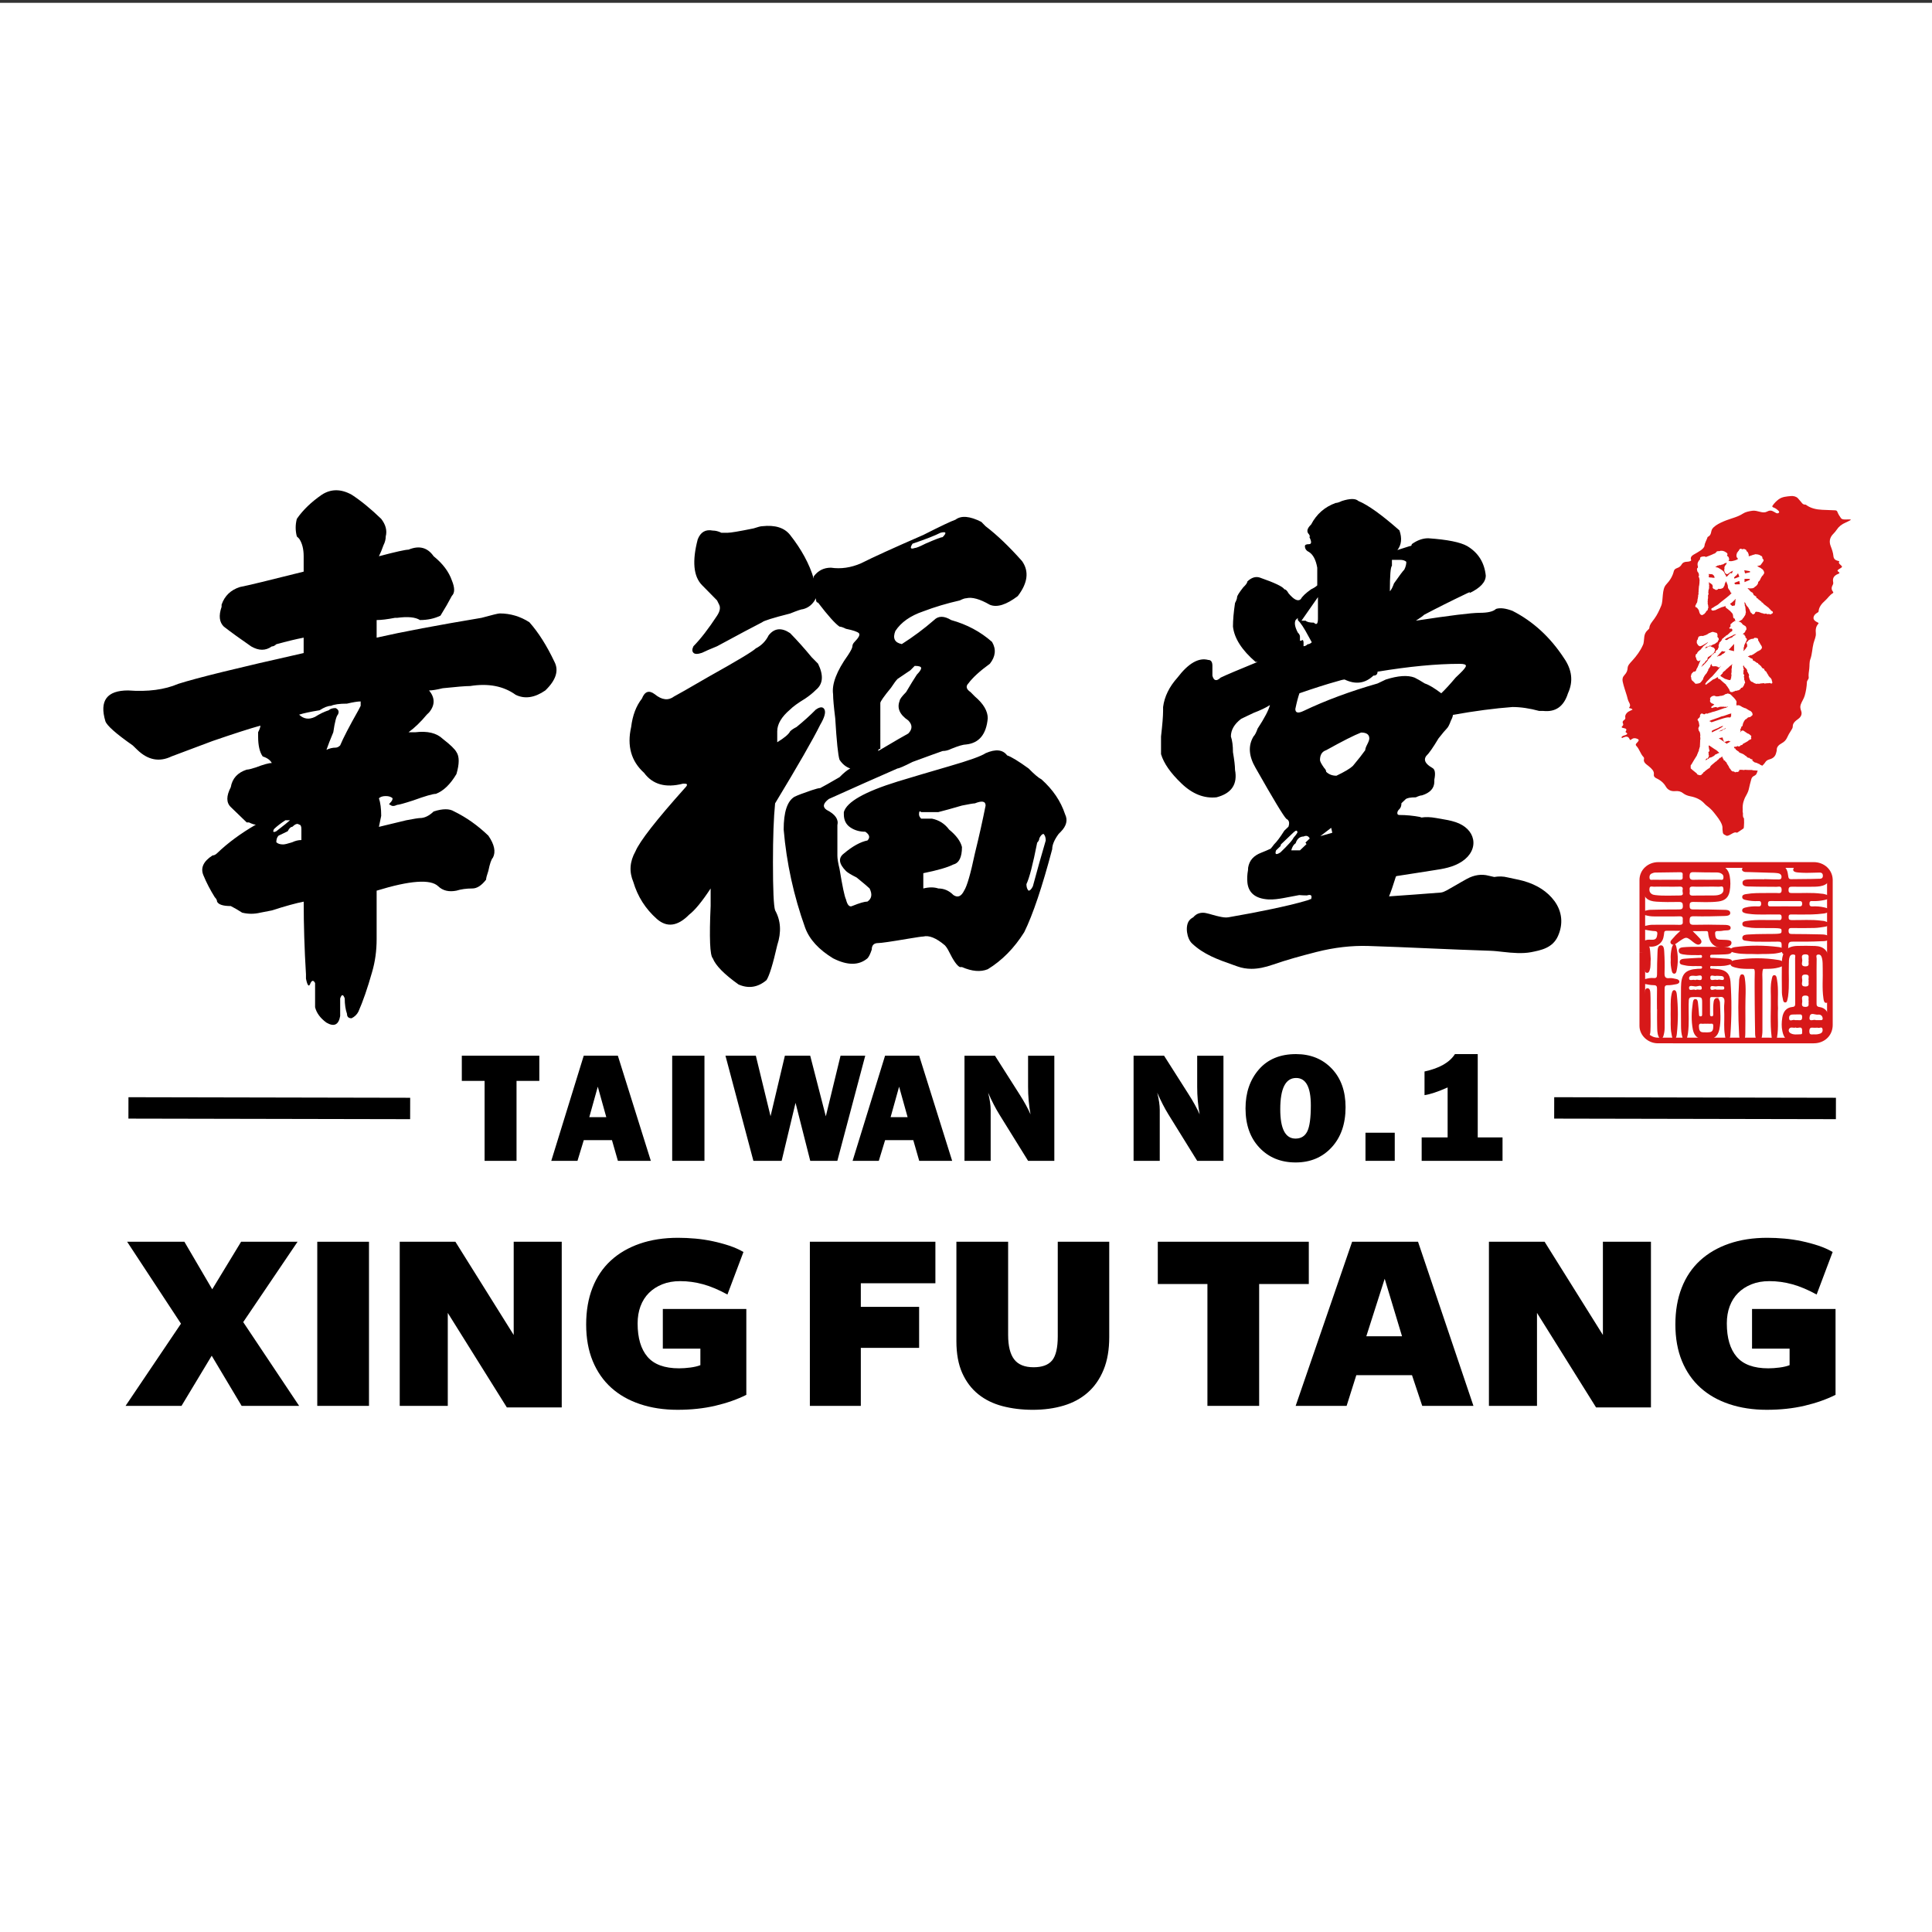 <?xml version="1.0" encoding="utf-8"?>
<!-- Generator: Adobe Illustrator 26.0.1, SVG Export Plug-In . SVG Version: 6.00 Build 0)  -->
<svg version="1.1" id="圖層_1" xmlns="http://www.w3.org/2000/svg" xmlns:xlink="http://www.w3.org/1999/xlink" x="0px" y="0px"
	 viewBox="0 0 1417.32 1417.32" style="enable-background:new 0 0 1417.32 1417.32;" xml:space="preserve">
<rect x="0" y="0" width="1417.32" height="1417.32" fill="#333333" stroke="none"/>
<style type="text/css">
	.st0{fill:#FFFFFF;}
	.st1{fill:#D71819;}
</style>
<rect x="0" y="2.07" class="st0" width="1417.32" height="1417.32"/>
<g>
	<path class="st1" d="M1263.69,609.28c-0.23-1.49,0.17-2.37-0.44-4.09c-1.16-3.3-3.64-6.18-5.93-9.12c-1.41-1.8-3.15-3.45-5.18-4.95
		c-0.73-0.54-1.35-1.16-1.92-1.78c-2.43-2.66-5.93-4.39-10.26-5.2c-2.28-0.43-3.99-1.25-5.46-2.39c-1.5-1.15-3.27-1.59-5.5-1.38
		c-2.8,0.26-4.75-0.66-6.17-2.22c-0.28-0.31-0.51-0.66-0.7-1c-1.43-2.57-3.71-4.67-7.02-6.21c-1.51-0.71-2.03-1.59-1.83-2.94
		c0.34-2.36-1.68-4.15-3.7-5.86c-0.64-0.55-1.37-1.05-2.01-1.59c-1.19-1.02-1.88-2.14-1.56-3.51c0.13-0.55,0.15-1.18-0.3-1.64
		c-2.42-2.54-2.89-5.68-5.29-8.21c-0.61-0.65-0.51-1.26,0.08-1.88c0.36-0.38,0.72-0.75,1.03-1.15c0.55-0.71,1.16-1.4-0.18-2.05
		c-1.6-0.77-3.1-0.77-4.2,0.06c-1.24,0.95-1.24,0.95-1.82-0.19c-0.88-1.72-2.04-1.97-4.44-0.99c-0.36,0.15-0.78,0.62-1.21,0.23
		c-0.34-0.31,0.01-0.74,0.37-1.02c0.67-0.52,1.68-0.67,2.53-1c1.35-0.53,1.51-1.16,0.3-1.86c-0.52-0.31-0.39-0.52-0.18-0.86
		c0.83-1.38,0.46-2-1.64-2.37c-1.45-0.26-1.84-0.6-0.84-1.48c0.65-0.57,0.75-1.27,0.39-1.92c-0.56-1.02-0.12-1.82,0.92-2.54
		c0.81-0.56,0.94-1.21,0.78-1.96c-0.38-1.7,1.23-3.83,3.42-4.69c0.46-0.18,0.82-0.49,1.3-0.63c0.93-0.26,0.52-0.52,0.11-0.81
		c-0.39-0.27-0.86-0.42-1.41-0.51c-0.38-0.06-0.8-0.2-0.53-0.54c1.15-1.38,0.47-2.75-0.23-4c-0.82-1.48-1.03-3.03-1.48-4.54
		c-1.04-3.47-2.32-6.9-3.07-10.43c-0.4-1.89-0.07-3.4,1.38-4.94c1.45-1.53,2.15-3.17,2.23-5.06c0.08-1.96,1.82-3.68,3.32-5.31
		c3.34-3.64,6.09-7.44,7.9-11.56c0.13-0.29,0.28-0.57,0.35-0.86c0.94-3.88-0.19-7.13,3.26-10.18c0.51-0.45,1.06-0.91,1.1-1.48
		c0.16-2.45,2.02-4.48,3.56-6.57c2.28-3.1,3.76-6.39,5.14-9.7c1.73-4.14,0.27-12.03,3.67-15.61c2.83-2.99,4.71-6.16,5.55-9.63
		c0.26-1.08,0.9-1.89,2.36-2.39c1.69-0.57,2.79-1.49,3.44-2.72c0.65-1.25,1.98-1.94,3.96-1.96c0.71-0.01,1.39-0.14,2.04-0.35
		c0.73-0.23,1.13-0.53,0.89-1.14c-0.59-1.47,0.29-2.8,1.77-3.65c3.08-1.78,7.83-4.16,8.09-6.61c0.24-2.25,1.65-4.25,2.3-6.4
		c3.17-1.47,2.08-4.1,3.51-6.09c2.39-3.33,9.39-6.02,14.35-7.59c2.87-0.91,5.65-1.92,7.97-3.44c1.94-1.28,4.36-1.74,6.88-2.12
		c3.86-0.58,7.42,2.31,10.62,0.69c2.19-1.11,3.38-1.11,5.44,0.11c0.41,0.24,0.84,0.47,1.24,0.71c0.63,0.37,1.32,0.57,2.02,0.11
		c0.65-0.44,0.53-0.99,0.09-1.44c-1-1.02-2.12-1.99-3.73-2.57c-1.06-0.38-1.19-0.75-0.67-1.5c1.16-1.66,2.55-3.15,4.42-4.53
		c2.56-1.89,5.83-2.09,9.03-2.38c1.89-0.17,3.86,0.38,5.04,1.62c0.85,0.9,1.6,1.85,2.4,2.77c0.75,0.86,1.22,1.95,3.17,1.89
		c0.24-0.01,0.5,0.25,0.73,0.41c3.16,2.24,7.13,3.21,11.58,3.4c3.07,0.13,6.15,0.26,9.23,0.37c1.11,0.04,1.54,0.3,1.86,1.14
		c0.61,1.6,1.57,3.16,2.65,4.64c0.49,0.67,1.68,0.99,2.93,0.95c1.13-0.04,2.27-0.04,3.41-0.05c0.26,0,0.58-0.04,0.73,0.15
		c0.22,0.27-0.14,0.42-0.38,0.54c-1.05,0.54-2.08,1.1-3.19,1.57c-3.01,1.29-5.19,3.06-6.62,5.28c-0.73,1.13-1.68,2.18-2.68,3.21
		c-2.68,2.75-2.93,5.81-1.77,8.83c0.94,2.42,1.79,4.82,2.01,7.32c0.15,1.69,0.99,3.05,3.59,3.56c0.34,0.07,0.85,0.15,0.64,0.5
		c-0.63,1.07,0.28,1.76,1.11,2.5c1.35,1.2,1.28,1.5-0.39,2.49c-0.61,0.36-1.25,0.73-1.7,1.18c-0.58,0.59,0.09,1.07,0.63,1.45
		c0.78,0.55,0.7,0.96-0.24,1.32c-3.62,1.37-4.34,3.57-3.82,6.13c0.15,0.72,0.03,1.41-0.36,2.09c-0.93,1.6-1.07,3.18,0.09,4.75
		c0.29,0.4,0.65,0.87,0.03,1.24c-2.5,1.49-3.61,3.65-5.6,5.38c-2.67,2.34-4.65,4.89-4.85,7.93c-0.03,0.51-0.52,0.8-1.02,1.09
		c-1.09,0.65-1.97,1.42-2.39,2.37c-0.83,1.92-0.13,3.22,2.25,4.47c0.56,0.29,1.55,0.54,0.96,1.2c-1.95,2.16-2.06,4.51-1.83,6.93
		c0.24,2.54-1.07,4.94-1.7,7.4c-0.99,3.86-0.94,7.82-2.32,11.64c-0.84,2.32-0.51,4.67-0.79,6.99c-0.26,2.21-0.7,4.35-0.42,6.59
		c0.12,0.98-1.26,2.05-1.31,3.25c-0.13,3.32-0.67,6.63-1.6,9.9c-0.64,2.27-2.18,4.37-2.96,6.63c-0.56,1.63-0.22,3.09,0.36,4.69
		c0.74,2.05,0.08,4.19-2.18,5.8c-2.23,1.59-4.07,3.19-4.01,5.54c0.02,0.96-0.55,1.91-1.14,2.8c-1.21,1.81-2.25,3.65-3.11,5.55
		c-0.71,1.57-1.95,2.92-3.86,3.96c-2.24,1.23-3.67,2.72-3.62,4.79c0.02,0.81-0.3,1.63-0.51,2.44c-0.54,2.1-1.8,3.79-4.96,4.62
		c-1.32,0.35-2.32,1.07-2.92,2.03c-0.76,1.21-1.84,2.29-3.11,3.29c-1.61,1.27-2.55,2.78-3.03,4.42c-0.28,0.98-0.85,1.81-2.18,2.39
		c-1.28,0.55-1.74,1.53-2,2.49c-0.65,2.42-1.34,4.85-1.82,7.29c-0.36,1.84-1.85,4.52-2.81,6.18c-0.52,1.38-1.94,4.02-1.66,8.77
		c0.19,3.26-0.59-1.74,0.19,2.66c0.03,0.14-0.27,2.81,0.56,3.43c0.46-0.68,0.35,7.48-0.14,7.69c-0.46,0.19-4.64,3.33-4.94,3.15
		c-2.07-1.23-4.8,2.27-7.36,2.27C1264.3,611.92,1263.9,612.13,1263.69,609.28z"/>
</g>
<g>
	<g>
		<g>
			<g>
				<path d="M1055.29,541.71c3.02-3.82,5.02-6.23,6.03-7.2c0.99-0.94,2-2.88,3.02-5.76c0.99-1.91,1.51-3.35,1.51-4.32
					c16.07-2.88,30.65-4.79,43.72-5.76c6.03,0,12.56,0.97,19.6,2.88c0.99,0,2,0,3.01,0c9.05,0.97,15.08-3.35,18.09-12.96
					c4-8.64,3.01-17.27-3.02-25.91c-10.06-15.34-22.61-26.86-37.69-34.55c-5.04-1.91-9.05-2.39-12.06-1.44
					c-2.03,1.94-6.03,2.88-12.06,2.88c-6.03,0-21.62,1.94-46.74,5.76c3.02-1.91,5.02-3.35,6.03-4.32
					c9.05-4.79,19.6-10.08,31.66-15.83c2-0.95,2.5-0.95,1.51,0c8.03-3.82,12.06-8.14,12.06-12.96c-1.01-9.58-5.54-16.78-13.57-21.59
					c-5.04-2.88-14.58-4.79-28.65-5.76c-4.03,0-8.06,1.44-12.06,4.32c0,0.97-0.52,1.44-1.51,1.44l-9.04,2.88
					c3.01-3.82,3.51-8.64,1.51-14.4c-13.07-11.52-23.13-18.71-30.15-21.59c-2.03-1.91-6.03-1.91-12.06,0
					c-2.03,0.97-3.53,1.44-4.52,1.44c-8.06,2.88-14.09,8.17-18.09,15.84c-3.02,2.88-3.53,5.29-1.51,7.2c0.99,1.93,0.99,2.41,0,1.44
					c2,3.85,2,5.76,0,5.76c-2.03,0-3.02,0.49-3.02,1.44c0,1.93,0.99,3.37,3.02,4.32c3.01,1.93,5.02,5.76,6.03,11.52
					c0,1.94,0,6.25,0,12.96c-1.01,0.97-2.52,1.94-4.52,2.88c-4.03,2.88-6.55,5.29-7.54,7.2c-2.03,1.93-5.04,0.49-9.05-4.32
					c-1.01-1.91-2.03-2.88-3.02-2.88c-1.01-1.91-7.04-4.79-18.09-8.64c-3.02-0.94-6.03,0-9.05,2.88c0,0.97-1.01,2.41-3.02,4.32
					c-3.01,3.85-4.52,6.25-4.52,7.2c0,0.97-0.52,2.41-1.51,4.32c-1.01,6.73-1.51,12.48-1.51,17.27c0.99,8.64,6.53,17.27,16.58,25.91
					h1.51c-14.09,5.76-23.13,9.6-27.14,11.52c-3.02,2.88-5.04,2.41-6.03-1.44v-1.44c0-0.94,0-2.88,0-5.76
					c0-2.88-1.01-4.32-3.02-4.32c-7.04-1.91-14.58,2.41-22.61,12.96c-6.03,6.72-9.56,13.92-10.55,21.59c0,0.97,0,1.93,0,2.88
					c0,3.85-0.52,10.08-1.51,18.71c0,6.73,0,11.04,0,12.96c2,6.72,7.02,13.92,15.08,21.59c8.03,7.69,16.58,11.04,25.63,10.08
					c11.05-2.88,15.57-9.58,13.57-20.15c0-2.88-0.52-7.2-1.51-12.96c0-4.79-0.52-8.64-1.51-11.52c0-4.79,2.5-9.11,7.54-12.96
					c2-0.94,5.02-2.38,9.05-4.32c5.02-1.91,9.05-3.82,12.06-5.76c-1.01,3.85-4.03,9.6-9.05,17.27c-1.01,2.88-2.03,4.81-3.02,5.76
					c-4.03,6.73-3.53,14.4,1.51,23.03c13.05,23.03,20.59,35.52,22.61,37.43c2,0.97,2.5,2.88,1.51,5.76l-3.02,2.88
					c-3.02,4.81-5.54,8.17-7.54,10.08c-0.67,0.95-1.49,2-2.48,3.15c-2.29,1.05-4.61,2.05-6.95,2.96c-5.62,2.18-8.66,5.63-9.57,10.89
					c-0.11,0.63-0.01,1.16-0.09,1.79c-0.61,3.31-0.76,6.42-0.45,9.26c0.8,7.6,5.96,11.74,15.31,12.33c3.85,0.21,7.82-0.41,11.13-1
					c3.87-0.72,7.73-1.45,11.59-2.19c1.85,0.16,3.73,0.25,5.63,0.25c2.95-0.92,3.96-0.04,3.07,2.7l-0.61,0.08
					c-0.66,0.32-1.35,0.6-2.06,0.81c-8.63,2.57-17.51,4.55-25.84,6.32c-9.51,2.03-19.74,3.98-32.19,6.14
					c-2.11,0.37-4.51-0.1-6.57-0.55c-1.64-0.31-3.23-0.78-4.92-1.25c-1.67-0.49-3.33-0.96-5.02-1.31c-3.61-0.76-7.03,0.35-9.14,3
					c-1.11,0.61-2.14,1.35-2.96,2.34c-3.38,4.12-1.79,13.42,1.86,16.85c8.57,8.21,19.29,11.98,29.65,15.62l3.86,1.37
					c3.2,1.15,6.63,1.72,10.16,1.72c4.75,0,9.83-0.99,15.99-3.14c9.77-3.39,19.73-6.15,31.67-9.21c13.06-3.32,25.72-4.78,38.07-4.41
					c14.74,0.47,29.48,1.09,44.22,1.74c14.97,0.64,29.94,1.29,44.92,1.76c3.25,0.1,6.6,0.49,9.84,0.86
					c6.79,0.78,14.24,1.37,20.39,0.2c7.41-1.45,15.8-3.08,19.72-11.71c4.05-8.93,3.14-18.1-2.55-25.85
					c-5.12-6.94-12.74-11.88-22.65-14.69c-2.21-0.62-4.48-1.09-6.76-1.56c-1.64-0.33-3.29-0.66-4.91-1.05
					c-3.24-0.84-6.53-0.88-9.83-0.31c-1.35-0.29-2.7-0.59-4.04-0.92c-5.24-1.41-10.61-0.62-15.94,2.26
					c-2.64,1.44-5.24,2.95-7.84,4.47c-2.32,1.35-4.64,2.69-6.98,3.98c-1.47,0.78-3.03,1.52-4.48,1.64
					c-13.02,1.04-26.15,1.97-37.89,2.79c1.66-4.05,2.98-8.18,4.26-12.2l0.63-1.98c0.17-0.52,0.29-0.64,0.74-0.73
					c5.18-0.77,10.35-1.59,15.52-2.41c3.87-0.61,7.73-1.23,11.58-1.82c6.76-1.02,14.44-2.16,20.98-6.59
					c6.15-4.15,9.12-10.17,7.95-16.09c-1.12-5.67-5.77-10.26-12.75-12.62c-3.63-1.21-7.47-1.88-11.2-2.5l-3.22-0.55
					c-4.2-0.76-7.65-0.83-10.7-0.35c-0.37-0.14-0.74-0.29-1.13-0.42c-5.04-0.95-10.06-1.44-15.08-1.44c-1.01,0-1.51-0.47-1.51-1.44
					c0-0.95,0.49-1.91,1.51-2.88c0.99-0.94,1.51-2.38,1.51-4.32c0.99-0.95,2-1.91,3.02-2.88c0.99-0.94,3.51-1.44,7.54-1.44
					c2-0.94,3.51-1.44,4.52-1.44c6.03-1.91,9.05-5.26,9.05-10.08v-1.44c0.99-4.79,0.49-7.67-1.51-8.64
					c-5.04-2.88-6.55-5.76-4.52-8.64C1048.25,552.76,1051.27,548.44,1055.29,541.71z M1021.13,415.03c0-1.91,0-3.35,0-4.32
					c3.02,0,5.02,0,6.03,0c2,0,3.51,0.5,4.52,1.44c0,1.93-0.52,3.85-1.51,5.76c-1.01,0.97-3.53,4.32-7.54,10.08
					c-1.01,2.88-2.03,4.81-3.02,5.76C1019.62,422.23,1020.11,416,1021.13,415.03z M966.85,438.06c0,7.69,0,12.96,0,15.84
					c0,3.85-1.01,4.81-3.02,2.88c-3.01,0-5.04-0.47-6.03-1.44c-1.01,0-2.03,0-3.02,0c0.91-1.31,1.83-2.62,2.74-3.93
					c2.43-3.48,4.86-6.96,7.3-10.45C965.5,440,966.18,439.03,966.85,438.06z M950.48,454.87l1.59-1.52v1.52
					c2.08,2.01,4.69,5.95,7.81,11.87c0.78,1.32,1.59,2.8,2.45,4.44c-1.01,0.97-2.03,1.44-3.02,1.44c-1.01,0.97-2.03,1.44-3.02,1.44
					v-2.88c0-0.57-0.19-1.15-0.56-1.73c-0.7,0.43-1.39,0.65-2.07,0.65v-3.04c0-1-0.55-2.02-1.6-3.04
					C949.93,459.96,949.41,456.91,950.48,454.87z M946.93,617.45c-0.18,0.22-0.38,0.45-0.58,0.68c-0.07,0.08-0.15,0.17-0.23,0.26
					c-0.07,0.08-0.13,0.15-0.2,0.22l0,0c-1.62,1.82-3.81,4.06-6.6,6.72c-3.19,2.05-4.26,1.52-3.19-1.52l1.59-1.52
					c0.58-0.55,1.13-1.08,1.65-1.58c0.05-0.36,0.16-0.78,0.34-1.27l1.51-1.44c4-3.82,6.53-6.23,7.54-7.2c2-1.91,3.02-1.91,3.02,0
					c-0.49,0.94-1.46,2.21-2.89,3.82c0,0.02,0,0.03,0,0.05c-0.06,0.12-0.14,0.25-0.22,0.39c-0.04,0.07-0.09,0.14-0.13,0.21
					c-0.04,0.07-0.08,0.14-0.13,0.21c-0.07,0.1-0.14,0.2-0.21,0.31c-0.03,0.05-0.06,0.09-0.09,0.14c-0.09,0.13-0.19,0.26-0.28,0.39
					c-0.02,0.03-0.04,0.06-0.06,0.08c-0.11,0.15-0.23,0.3-0.36,0.46c-0.01,0.01-0.02,0.03-0.03,0.04c-0.13,0.17-0.28,0.34-0.42,0.52
					C946.93,617.44,946.93,617.44,946.93,617.45z M960.79,615.16l-1.48,1.41c-0.55,0.53-1.1,1.05-1.65,1.58
					c0.29,0.3,0.55,0.66,0.78,1.11l-1.6,1.52c-1.07,1.02-2.14,2.05-3.19,3.04c-3.19,0-5.33,0-6.38,0c0.65-2.53,1.73-4.27,3.23-5.23
					c0.13-0.41,0.28-0.79,0.44-1.15c0.08-0.17,0.15-0.33,0.23-0.48c0.03-0.05,0.06-0.1,0.09-0.15c0.06-0.1,0.11-0.2,0.17-0.3
					c0.03-0.06,0.07-0.11,0.11-0.17c0.05-0.09,0.11-0.17,0.17-0.25c0.04-0.06,0.08-0.11,0.12-0.16c0.06-0.08,0.11-0.15,0.17-0.23
					c0.04-0.05,0.08-0.1,0.13-0.15c0.06-0.07,0.12-0.14,0.19-0.21c0.04-0.05,0.08-0.09,0.13-0.13c0.07-0.07,0.14-0.14,0.22-0.2
					c0.04-0.03,0.08-0.07,0.12-0.1c0.11-0.09,0.22-0.18,0.33-0.26c0.01,0,0.01-0.01,0.02-0.02c0.12-0.08,0.24-0.16,0.37-0.23
					c0.04-0.02,0.09-0.05,0.13-0.07c0.09-0.05,0.17-0.09,0.26-0.13c0.05-0.03,0.1-0.05,0.16-0.07c0.08-0.03,0.17-0.07,0.25-0.1
					c0.06-0.02,0.11-0.04,0.17-0.06c0.08-0.03,0.17-0.05,0.26-0.08c0.06-0.02,0.12-0.03,0.18-0.05c0.09-0.02,0.18-0.04,0.27-0.06
					c0.06-0.01,0.12-0.02,0.17-0.03c0.1-0.02,0.21-0.03,0.31-0.04c0.05-0.01,0.1-0.01,0.15-0.02c0.16-0.01,0.32-0.02,0.48-0.02
					c2-0.94,3.51-0.47,4.52,1.44L960.79,615.16z M969.71,613.08C969.71,613.08,969.71,613.08,969.71,613.08L969.71,613.08
					c-0.38,0.11-0.75,0.21-1.13,0.32l0.11-0.08l7.87-6.03c0.26,1.2,0.54,2.41,0.81,3.63C974.79,611.66,972.26,612.36,969.71,613.08z
					 M1003.04,546.03c-1.01,1.93-1.51,3.37-1.51,4.32c-2.03,2.88-5.04,6.73-9.05,11.52c-2.03,1.94-6.03,4.32-12.06,7.2
					c-3.02,0-5.54-0.94-7.54-2.88c0-0.94-0.52-1.91-1.51-2.88c-2.03-2.88-3.02-4.79-3.02-5.76c0-3.82,1.51-6.23,4.52-7.2
					c12.06-6.7,20.59-11.02,25.63-12.96c4,0,6.03,1.44,6.03,4.32C1004.54,542.68,1004.02,544.12,1003.04,546.03z M1045.25,501.4
					c-3.02-1.91-5.54-3.35-7.54-4.32c-5.04-1.91-12.06-1.44-21.11,1.44c-2.03,0.97-4.03,1.93-6.03,2.88
					c-20.12,5.76-38.21,12.48-54.28,20.15c-4.03,1.93-6.03,1.44-6.03-1.44c0.99-4.79,2-8.64,3.01-11.52
					c11.05-3.82,20.09-6.7,27.14-8.64c3.01-0.95,5.02-1.44,6.03-1.44c8.03,3.85,15.08,2.88,21.11-2.88c2,0,3.02-0.94,3.02-2.88
					c23.11-3.82,43.2-5.76,60.31-5.76c3.02,0,4.52,0.5,4.52,1.44c0,0.97-1.51,2.88-4.52,5.76l-3.01,2.88
					c-4.03,4.81-7.54,8.64-10.55,11.52C1052.27,504.78,1048.26,502.37,1045.25,501.4z"/>
			</g>
		</g>
	</g>
	<g>
		<g>
			<g>
				<path d="M500.84,574.95c-12.61,3.2-22.06,0.55-28.37-8.01c-9.45-8.53-12.61-19.74-9.45-33.62c1.03-8.53,3.67-15.46,7.88-20.81
					c2.09-5.33,5.25-6.4,9.46-3.2c5.24,4.28,9.97,4.8,14.18,1.6c2.09-1.05,10.49-5.86,25.22-14.41c21-11.73,32.55-18.66,34.67-20.81
					c4.19-2.13,7.34-5.33,9.45-9.61c4.19-5.33,9.46-5.85,15.76-1.6c5.24,5.35,10.49,11.21,15.76,17.61c2.09,2.15,3.67,3.75,4.73,4.8
					c4.19,8.56,3.67,14.96-1.58,19.21c-2.12,2.15-4.72,4.28-7.88,6.4c-5.27,3.2-8.94,5.88-11.03,8c-6.3,5.35-9.46,10.68-9.46,16.01
					c0,2.15,0,4.8,0,8c5.25-3.2,8.4-5.85,9.46-8c1.03-1.05,2.61-2.12,4.73-3.2c5.24-4.25,9.97-8.53,14.18-12.81
					c3.15-2.13,5.24-2.13,6.3,0c1.03,2.15,0,5.88-3.15,11.21c-5.27,10.68-16.3,29.89-33.09,57.64c-1.06,10.68-1.57,25.09-1.57,43.23
					c0,20.29,0.52,32.02,1.57,35.22c4.19,7.48,4.73,16.01,1.57,25.61c-3.15,13.86-5.79,22.42-7.88,25.62
					c-6.3,5.33-13.15,6.4-20.49,3.2c-10.51-7.48-16.81-13.88-18.91-19.21c-2.12-2.15-2.63-14.94-1.58-38.43c0-6.4,0-10.66,0-12.81
					c-6.3,9.61-11.57,16.01-15.76,19.21c-8.42,8.56-16.3,9.61-23.64,3.2c-8.42-7.46-14.18-16.54-17.33-27.22
					c-3.15-7.45-2.64-14.93,1.58-22.42c3.15-7.45,15.22-22.94,36.24-46.43c2.09-2.12,2.09-3.2,0-3.2H500.84z M781.35,597.36
					c2.09,4.28,1.03,8.56-3.15,12.81l-1.58,1.6c-3.15,4.28-4.73,8-4.73,11.21c-7.36,27.77-14.18,48.03-20.49,60.84
					c-7.36,11.73-16.3,20.81-26.79,27.22c-5.27,2.13-11.57,1.6-18.91-1.6h-1.58c-2.12-1.08-4.73-4.8-7.88-11.21
					c-1.06-2.15-2.12-3.75-3.15-4.8c-6.3-5.33-11.57-7.45-15.76-6.4c-1.06,0-4.73,0.55-11.03,1.6c-12.61,2.15-19.97,3.2-22.06,3.2
					c-3.15,0-4.73,1.6-4.73,4.8c-1.06,3.2-2.12,5.33-3.15,6.4c-6.3,5.33-14.72,5.33-25.21,0c-10.52-6.4-17.33-13.86-20.49-22.42
					c-8.42-23.46-13.66-47.48-15.76-72.05c0-12.81,2.61-20.81,7.88-24.02c2.09-1.05,6.3-2.65,12.61-4.8c3.15-1.05,5.24-1.6,6.3-1.6
					c2.09-1.05,6.82-3.73,14.18-8c3.15-3.2,5.77-5.33,7.88-6.4c-3.15-1.05-5.79-3.2-7.88-6.4c-1.06-3.2-2.12-13.34-3.15-30.42
					c-1.06-8.53-1.57-14.41-1.57-17.61c-1.06-7.45,2.61-17.06,11.03-28.82c2.09-3.2,3.15-5.33,3.15-6.4c0-1.05,0.52-2.13,1.58-3.2
					c3.15-3.2,4.19-5.33,3.15-6.4c-1.06-1.05-4.21-2.13-9.46-3.2c-2.12-1.05-3.69-1.6-4.73-1.6c-3.15-2.13-8.42-8.01-15.76-17.61
					c-1.06,0-1.58-1.05-1.58-3.2c-2.12,4.28-5.27,6.95-9.45,8c-1.06,0-4.21,1.08-9.46,3.2c-12.61,3.2-19.45,5.35-20.49,6.4
					c-6.3,3.2-17.33,9.08-33.09,17.61c-5.27,2.15-8.94,3.75-11.03,4.8c-3.15,1.08-5.27,1.08-6.3,0c-1.06-1.05-1.06-2.65,0-4.8
					c5.24-5.33,11.03-12.81,17.33-22.42c2.09-3.2,2.61-5.85,1.58-8l-1.58-3.2c-4.21-4.25-7.88-8-11.03-11.21
					c-6.3-6.4-7.36-17.61-3.15-33.62c2.09-5.33,5.76-7.46,11.03-6.41c2.09,0,4.19,0.55,6.3,1.6c2.09,0,3.67,0,4.73,0
					c2.09,0,8.4-1.05,18.91-3.2c3.15-1.05,5.24-1.6,6.3-1.6c9.46-1.05,16.28,1.07,20.49,6.4c8.4,10.68,14.18,21.36,17.33,32.02v-1.6
					c3.15-4.25,7.34-6.4,12.61-6.4c7.34,1.07,14.7,0,22.06-3.2c8.4-4.25,23.64-11.21,45.7-20.81c12.61-6.4,20.49-10.13,23.64-11.21
					c4.18-3.2,10.49-2.65,18.91,1.6c1.03,1.08,2.09,2.15,3.15,3.2c8.4,6.4,17.33,14.96,26.79,25.62c5.24,7.48,4.19,16.01-3.15,25.62
					c-8.42,6.4-15.24,8.55-20.49,6.4c-7.36-4.25-13.15-5.85-17.33-4.8c-1.06,0-2.63,0.55-4.73,1.6c-9.46,2.15-18.39,4.8-26.79,8.01
					c-9.45,3.2-16.3,8-20.48,14.41c-2.12,5.35-0.54,8.56,4.73,9.61c8.39-5.33,16.28-11.21,23.64-17.61c3.15-3.2,7.34-3.2,12.61,0
					c11.55,3.2,21.52,8.56,29.94,16.01c3.15,5.35,2.61,10.68-1.58,16.01c-7.36,5.35-12.61,10.16-15.76,14.41
					c-2.12,2.15-1.57,4.28,1.58,6.4l1.58,1.6l1.58,1.6c6.3,5.35,9.46,10.68,9.46,16.01c-1.06,11.76-6.3,18.16-15.76,19.21
					c-2.12,0-5.79,1.07-11.03,3.2c-2.12,1.07-4.21,1.6-6.3,1.6c-3.15,1.08-10.51,3.75-22.06,8c-6.3,3.2-10,4.8-11.03,4.8
					c-14.72,6.4-31.52,13.88-50.43,22.41c-4.21,3.2-4.73,5.88-1.58,8c6.3,3.2,8.91,6.95,7.88,11.21c0,7.48,0,14.96,0,22.42
					c0,2.15,0.52,5.35,1.57,9.61c2.1,12.81,3.67,20.29,4.73,22.41c1.04,4.28,2.61,5.88,4.73,4.8c5.24-2.12,8.91-3.2,11.03-3.2
					c3.15-2.13,3.67-5.33,1.57-9.61c-1.06-1.05-4.21-3.73-9.45-8c-4.21-2.13-6.84-3.73-7.88-4.8c-5.27-5.33-5.79-9.61-1.58-12.81
					c6.3-5.33,12.07-8.53,17.34-9.61c2.09-2.13,1.57-4.25-1.57-6.4c-4.21,0-7.88-1.05-11.03-3.2c-3.15-2.13-4.73-5.33-4.73-9.61
					v-1.6c2.09-7.45,15.22-14.93,39.4-22.41c10.49-3.2,23.1-6.93,37.82-11.21c14.7-4.25,23.64-7.45,26.79-9.6
					c7.34-3.2,12.61-2.65,15.76,1.6c3.15,1.08,8.4,4.28,15.76,9.61c4.19,4.28,7.34,6.95,9.46,8
					C772.41,579.23,778.19,587.76,781.35,597.36z M645.82,547.73v1.6c-1.06,0-1.58,0.55-1.58,1.6
					c12.61-7.46,19.95-11.73,22.06-12.81c3.15-3.2,3.15-6.4,0-9.61c-6.3-4.25-8.42-9.06-6.3-14.41c0-1.05,1.58-3.2,4.73-6.4
					c3.15-5.33,5.76-9.61,7.88-12.81c2.09-2.13,3.15-3.73,3.15-4.8c0-1.05-1.57-1.6-4.73-1.6l-3.15,3.2
					c-3.15,2.15-6.3,4.28-9.46,6.4c-1.06,1.08-2.63,3.2-4.73,6.4c-5.27,6.41-7.88,10.16-7.88,11.21
					C645.82,525.32,645.82,536,645.82,547.73z M669.46,398.83c-2.12,3.2-1.57,4.28,1.58,3.2c1.04,0,3.67-1.05,7.88-3.2
					c7.34-3.2,11.55-4.8,12.61-4.8c3.15-3.2,2.61-4.25-1.58-3.2C685.73,392.98,678.92,395.63,669.46,398.83z M715.16,626.18
					c3.15-12.81,5.76-24.54,7.88-35.23c0-3.2-2.63-3.72-7.88-1.6c-1.06,0-4.21,0.55-9.46,1.6c-7.36,2.15-13.15,3.76-17.33,4.8
					c-4.21,0-8.42,0-12.61,0c-1.06-1.05-1.57-0.52-1.57,1.6c0,1.08,0.52,2.15,1.57,3.2c3.15,0,5.76,0,7.88,0
					c5.24,1.07,9.46,3.75,12.61,8.01c5.25,4.28,8.4,8.55,9.45,12.81c0,7.48-2.12,11.76-6.3,12.81c-4.21,2.15-11.57,4.28-22.06,6.4
					v11.21c4.19-1.05,7.88-1.05,11.03,0c4.19,0,7.88,1.6,11.03,4.8c3.15,2.15,5.76,1.08,7.88-3.2
					C709.37,650.2,712.01,641.14,715.16,626.18z M767.16,616.58c0-2.13-0.54-3.73-1.57-4.8c-1.06,0-2.12,1.08-3.15,3.2
					c0,1.07-0.54,2.15-1.57,3.2c-3.15,16.01-5.79,26.17-7.88,30.42c0,2.15,0.52,3.75,1.57,4.8c1.03,0,2.09-1.05,3.15-3.2
					C760.86,638.47,764.01,627.26,767.16,616.58z"/>
			</g>
		</g>
	</g>
	<g>
		<g>
			<g>
				<path d="M93.99,506.51c14.48,1.08,26.76-0.53,36.79-4.84c13.38-4.29,44.03-11.83,91.98-22.59v-11.3
					c-5.59,1.08-12.28,2.7-20.07,4.84c-1.12,1.08-2.25,1.61-3.34,1.61c-4.47,3.23-9.49,3.23-15.05,0
					c-7.81-5.37-14.5-10.21-20.07-14.52c-3.35-3.23-3.92-8.07-1.67-14.53v-1.61c2.22-6.45,6.69-10.74,13.38-12.91
					c5.56-1.06,21.16-4.84,46.83-11.3v-11.3c0-5.37-1.12-9.68-3.34-12.91l-1.67-1.61c-1.13-4.29-1.13-8.6,0-12.91
					c4.44-6.45,10.58-12.36,18.4-17.75c6.69-4.29,13.93-4.29,21.74,0c6.69,4.31,13.93,10.24,21.74,17.75
					c3.34,4.31,4.44,8.62,3.34,12.91c0,2.17-0.57,4.31-1.67,6.46c-1.12,3.23-2.25,5.93-3.34,8.07c12.25-3.23,19.49-4.84,21.74-4.84
					c7.79-3.23,13.93-1.61,18.4,4.84c6.69,5.39,11.13,11.3,13.38,17.75c2.22,5.39,2.22,9.15,0,11.3c-2.25,4.31-5.02,9.15-8.36,14.52
					c-4.47,2.17-9.48,3.23-15.05,3.23c-3.35-2.14-8.94-2.67-16.73-1.62h-1.67c-5.59,1.09-10.03,1.62-13.38,1.62
					c0,4.31,0,8.62,0,12.91c18.95-4.29,44.58-9.13,76.93-14.53c7.79-2.14,12.26-3.23,13.38-3.23c7.79,0,15.05,2.17,21.74,6.45
					c6.69,7.54,12.8,17.22,18.4,29.05c3.35,6.45,1.1,13.46-6.69,20.98c-7.81,5.39-15.05,6.46-21.74,3.23
					c-8.94-6.45-20.07-8.6-33.45-6.45c-3.35,0-10.03,0.55-20.07,1.61c-4.47,1.08-7.81,1.62-10.03,1.62c4.44,5.39,4.44,10.77,0,16.14
					l-1.68,1.62c-4.46,5.39-8.94,9.68-13.38,12.91h1.67c1.1,0,2.22,0,3.35,0c8.91-1.06,15.6,0.56,20.07,4.84
					c5.57,4.31,8.91,7.54,10.04,9.68c2.22,3.23,2.22,8.63,0,16.14c-4.47,7.54-9.49,12.38-15.05,14.53c-2.25,0-7.81,1.61-16.72,4.84
					c-6.69,2.17-10.61,3.23-11.71,3.23c-2.25,1.09-3.92,1.09-5.02,0c-1.12,0-1.12-0.53,0-1.61c1.1-1.06,1.67-2.14,1.67-3.23
					c-1.12-1.06-2.8-1.61-5.02-1.61c-2.25,0-3.92,0.56-5.01,1.61c1.1,3.23,1.67,7.54,1.67,12.91l-1.67,8.07
					c4.44-1.06,11.13-2.67,20.07-4.84c5.57-1.06,8.91-1.61,10.04-1.61c3.34,0,6.69-1.62,10.03-4.84c6.69-2.15,11.71-2.15,15.05,0
					c8.91,4.31,17.27,10.24,25.09,17.75c4.44,6.46,5.57,11.85,3.35,16.14c-1.13,1.08-2.25,4.31-3.35,9.68
					c-1.12,3.23-1.67,5.4-1.67,6.46c-3.35,4.31-6.69,6.46-10.04,6.46c-4.47,0-8.36,0.56-11.71,1.61c-5.59,1.08-10.04,0-13.38-3.23
					c-5.59-5.37-20.64-4.29-45.16,3.23c0,19.37,0,31.22,0,35.51c0,8.62-1.12,16.67-3.34,24.21c-3.35,11.83-6.69,21.51-10.04,29.05
					c-1.12,2.15-2.79,3.76-5.02,4.84c-2.25,0-3.34-1.08-3.34-3.23c-1.12-3.23-1.67-7.01-1.67-11.3c-1.12-3.23-2.25-3.23-3.34,0
					c0,1.06,0,5.37,0,12.91c-1.12,6.46-4.47,8.07-10.04,4.84c-4.47-3.23-7.26-7.01-8.36-11.3c0-4.31,0-10.24,0-17.75
					c-1.12-2.17-2.25-2.17-3.35,0c-1.12,3.22-2.25,2.14-3.34-3.23v-3.23c-1.12-18.28-1.67-36.04-1.67-53.26
					c-5.59,1.08-13.38,3.23-23.41,6.45l-8.36,1.62c-4.47,1.09-8.94,1.09-13.38,0c-3.35-2.14-6.14-3.76-8.36-4.84
					c-5.59,0-8.94-1.06-10.04-3.23c0-1.06-0.57-2.14-1.67-3.23c-3.35-5.37-6.14-10.74-8.36-16.14c-2.25-5.37,0-10.21,6.69-14.53
					c1.1,0,2.22-0.53,3.35-1.61c7.79-7.51,17.27-14.52,28.43-20.98c-1.13,0-2.8-0.53-5.02-1.62h-1.67
					c-2.25-2.14-5.59-5.37-10.03-9.68l-1.67-1.62c-3.35-3.23-3.35-8.07,0-14.52c1.1-6.46,5.02-10.74,11.7-12.91
					c1.1,0,3.35-0.53,6.69-1.62c5.57-2.14,9.46-3.23,11.71-3.23c-1.13-2.15-3.35-3.76-6.69-4.84c-2.25-3.23-3.34-8.07-3.34-14.53
					v-3.23c1.1-2.15,1.67-3.76,1.67-4.84c-7.81,2.17-19.52,5.93-35.12,11.3c-14.5,5.4-24.54,9.16-30.1,11.3
					c-8.94,4.31-17.3,2.7-25.09-4.84c-1.12-1.06-2.25-2.14-3.34-3.23c-12.28-8.6-18.97-14.53-20.07-17.75
					C72.8,514.05,78.37,506.51,93.99,506.51z M201.03,608.18c-1.12,2.17-0.57,2.7,1.67,1.61c5.57-4.28,8.91-6.98,10.04-8.07h-3.35
					C206.05,603.9,203.25,606.04,201.03,608.18z M207.72,619.48c1.1,0,3.34-0.53,6.69-1.61c2.22-1.06,4.44-1.61,6.69-1.61v-8.07
					c0-2.14-0.58-3.23-1.67-3.23c-1.12-1.06-2.8-0.53-5.02,1.61c-1.12,0-2.25,1.08-3.35,3.23c-2.25,1.09-4.47,2.17-6.69,3.23
					c-1.12,1.08-1.67,2.7-1.67,4.84C203.8,618.95,205.47,619.48,207.72,619.48z M247.86,524.26c-1.13,1.08-2.25,5.39-3.35,12.91
					c-2.25,5.4-3.92,9.68-5.02,12.91c2.22-1.06,4.44-1.61,6.69-1.61c1.1,0,2.22-0.53,3.35-1.61c2.22-5.37,6.69-13.97,13.38-25.82
					l1.67-3.23v-3.23c-2.25,0-5.59,0.56-10.03,1.61c-5.59,0-9.49,0.56-11.71,1.62c-2.25,0-5.02,1.08-8.36,3.23
					c-6.69,1.08-11.71,2.17-15.05,3.23c3.34,3.23,7.24,3.78,11.71,1.61c3.34-2.14,6.69-3.76,10.03-4.84
					c1.1-1.06,2.77-1.61,5.02-1.61C248.41,520.51,248.96,522.12,247.86,524.26z"/>
			</g>
		</g>
	</g>
	<g>
		<g>
			<g>
				<g>
					
						<rect x="189.71" y="709.64" transform="matrix(1.987182e-03 -1 1 1.987182e-03 -615.81 1008.917)" width="15.7" height="206.67"/>
				</g>
			</g>
		</g>
	</g>
	<g>
		<g>
			<g>
				<g>
					
						<rect x="1235.65" y="709.64" transform="matrix(1.987183e-03 -1 1 1.987183e-03 428.051 2054.854)" width="15.7" height="206.67"/>
				</g>
			</g>
		</g>
	</g>
	<g>
		<g>
			<path d="M378.93,792.95v58.65H355.5v-58.65h-16.71v-18.47h56.86v18.47H378.93z"/>
		</g>
		<g>
			<path d="M453.29,851.59l-4.36-15.2h-20.66l-4.63,15.2h-19.22l23.81-77.12h25.03l24.19,77.12H453.29z M432.3,819.56h12.48
				l-6.24-22.37L432.3,819.56z"/>
		</g>
		<g>
			<path d="M516.79,774.47v77.12h-23.67v-77.12H516.79z"/>
		</g>
		<g>
			<path d="M634.74,774.47l-20.46,77.12H594.4l-10.79-42.54l-10.19,42.54h-20.73l-20.49-77.12h22.28l10.79,44.39l10.52-44.39h18.58
				l11.45,44.47l10.8-44.47H634.74z"/>
		</g>
		<g>
			<path d="M674.34,851.59l-4.36-15.2h-20.66l-4.63,15.2h-19.22l23.81-77.12h25.03l24.19,77.12H674.34z M653.35,819.56h12.48
				l-6.24-22.37L653.35,819.56z"/>
		</g>
		<g>
			<path d="M773.47,851.59h-19.26l-21.12-34.07c-2.71-4.37-5.45-9.68-8.2-15.93c1.24,4.97,1.87,9.19,1.87,12.66v37.35h-19.21v-77.12
				h22.37l17.96,28.25c3.58,5.61,6.29,10.55,8.13,14.81c-1.21-6.59-1.81-13.33-1.81-20.23v-22.82h19.26V851.59z"/>
		</g>
		<g>
			<path d="M897.53,851.59h-19.27l-21.12-34.07c-2.71-4.37-5.44-9.68-8.2-15.93c1.24,4.97,1.86,9.19,1.86,12.66v37.35H831.6v-77.12
				h22.37l17.97,28.25c3.58,5.61,6.29,10.55,8.13,14.81c-1.21-6.59-1.81-13.33-1.81-20.23v-22.82h19.27V851.59z"/>
		</g>
		<g>
			<path d="M950.5,852.78c-10.85,0-19.69-3.6-26.52-10.79c-6.84-7.2-10.26-16.82-10.26-28.87c0-11.53,3.27-21.04,9.8-28.56
				c6.54-7.52,15.61-11.27,27.21-11.27c10.73,0,19.48,3.54,26.24,10.62c6.76,7.08,10.14,16.53,10.14,28.36
				c0,12.24-3.41,22.05-10.23,29.44C970.07,849.09,961.27,852.78,950.5,852.78z M950.39,835.27c3.99,0,6.86-1.74,8.61-5.23
				c1.75-3.48,2.63-9.86,2.63-19.12c0-13.41-3.6-20.11-10.79-20.11c-7.76,0-11.64,7.65-11.64,22.94
				C939.2,828.09,942.93,835.27,950.39,835.27z"/>
		</g>
		<g>
			<path d="M1023.19,830.97v20.62h-21.47v-20.62H1023.19z"/>
		</g>
		<g>
			<path d="M1084.07,834.42h18.19v17.17h-59.32v-17.17h19.04v-36.67c-7.23,3.2-12.88,5.09-16.95,5.65v-17.35
				c10.96-2.37,18.4-6.63,22.32-12.77h16.72V834.42z"/>
		</g>
	</g>
	<g>
		<path d="M133.15,1031.35H92.11l40.65-60.3l-39.49-60.1h42l20.42,34.87l21.19-34.87h41.42l-39.88,58.95l41.03,61.46h-42.18
			l-21.96-36.8L133.15,1031.35z"/>
		<path d="M232.75,1031.35v-120.4h37.94v120.4H232.75z"/>
		<path d="M376.84,910.95h35.25v121.55h-40.26l-43.34-69.35v68.2h-35.25v-120.4h40.84l42.77,68.38V910.95z"/>
		<path d="M524.79,1031.25c-8.48,1.99-17.73,2.98-27.74,2.98c-10.01,0-19.17-1.38-27.45-4.15c-8.28-2.76-15.34-6.77-21.19-12.04
			c-5.84-5.26-10.37-11.78-13.58-19.55c-3.21-7.77-4.82-16.72-4.82-26.87c0-10.02,1.54-18.98,4.63-26.88
			c3.08-7.89,7.54-14.54,13.39-19.93c5.84-5.4,12.94-9.54,21.28-12.43c8.35-2.89,17.73-4.33,28.13-4.33c4.11,0,8.31,0.2,12.62,0.58
			c4.3,0.38,8.57,1.03,12.81,1.93c4.23,0.9,8.28,2,12.13,3.27c3.85,1.29,7.32,2.83,10.4,4.63l-11.75,31.2
			c-6.3-3.46-12.24-5.97-17.82-7.51c-5.59-1.54-11.21-2.31-16.86-2.31c-4.88,0-9.24,0.77-13.1,2.31c-3.85,1.54-7.12,3.66-9.83,6.36
			c-2.7,2.7-4.75,5.95-6.16,9.73c-1.41,3.79-2.12,7.99-2.12,12.62c0,10.66,2.41,18.81,7.22,24.46c4.82,5.66,12.55,8.48,23.21,8.48
			c2.57,0,5.33-0.19,8.28-0.58c2.95-0.39,5.39-0.97,7.33-1.74v-12.13h-27.55v-29.09h61.26v63
			C540.85,1026.59,533.26,1029.26,524.79,1031.25z"/>
		<path d="M594.13,910.95h92.08v30.44H631.5v17.33h42.77v30.06H631.5v42.57h-37.38V910.95z"/>
		<path d="M809.6,1004.86c-2.76,6.74-6.62,12.3-11.56,16.66c-4.95,4.37-10.86,7.58-17.72,9.63c-6.87,2.06-14.42,3.09-22.64,3.09
			c-7.96,0-15.38-0.9-22.25-2.7c-6.87-1.8-12.81-4.72-17.82-8.77c-5-4.04-8.92-9.25-11.75-15.6c-2.82-6.36-4.24-14.1-4.24-23.22
			v-73.01h37.95v68.38c0,8.1,1.48,14.07,4.43,17.92c2.95,3.86,7.71,5.78,14.25,5.78c6.3,0,10.82-1.67,13.58-5.01
			c2.76-3.34,4.15-9.24,4.15-17.72v-69.35h37.76v69.93C813.75,990.12,812.37,998.12,809.6,1004.86z"/>
		<path d="M923.72,941.96v89.39h-37.95v-89.39h-36.41v-31.02h110.78v31.02H923.72z"/>
		<path d="M1080.92,1031.35h-37.57l-7.51-22.54H995l-7.12,22.54H950.5l41.42-120.4h48.35L1080.92,1031.35z M1015.81,938.1
			l-13.48,42.19h26.2L1015.81,938.1z"/>
		<path d="M1175.89,910.95h35.25v121.55h-40.26l-43.34-69.35v68.2h-35.26v-120.4h40.84l42.77,68.38V910.95z"/>
		<path d="M1323.84,1031.25c-8.48,1.99-17.73,2.98-27.74,2.98c-10.01,0-19.17-1.38-27.45-4.15c-8.28-2.76-15.34-6.77-21.19-12.04
			c-5.84-5.26-10.37-11.78-13.58-19.55c-3.21-7.77-4.82-16.72-4.82-26.87c0-10.02,1.54-18.98,4.63-26.88
			c3.08-7.89,7.54-14.54,13.39-19.93c5.84-5.4,12.94-9.54,21.28-12.43c8.35-2.89,17.73-4.33,28.12-4.33c4.11,0,8.32,0.2,12.62,0.58
			c4.3,0.38,8.57,1.03,12.81,1.93c4.23,0.9,8.28,2,12.13,3.27c3.85,1.29,7.32,2.83,10.4,4.63l-11.75,31.2
			c-6.3-3.46-12.24-5.97-17.82-7.51c-5.59-1.54-11.21-2.31-16.86-2.31c-4.88,0-9.24,0.77-13.1,2.31c-3.85,1.54-7.12,3.66-9.83,6.36
			c-2.7,2.7-4.75,5.95-6.16,9.73c-1.41,3.79-2.12,7.99-2.12,12.62c0,10.66,2.41,18.81,7.22,24.46c4.82,5.66,12.55,8.48,23.22,8.48
			c2.57,0,5.33-0.19,8.28-0.58c2.95-0.39,5.39-0.97,7.33-1.74v-12.13h-27.55v-29.09h61.26v63
			C1339.89,1026.59,1332.31,1029.26,1323.84,1031.25z"/>
	</g>
	<g>
		<g>
			<g>
				<g>
					<path class="st1" d="M1267.64,689.64c-2.08-0.26-4.21-0.14-6.31-0.31c-2.87-0.24-2.91-2.19-3.11-4.24
						c-0.25-2.53,1.58-1.98,3.08-2.06c0.87-0.05,1.76-0.04,2.59-0.25c2.09-0.53,5.82,0.47,5.71-2.22c-0.09-2.26-3.76-2.04-6.01-2.09
						c-6.95-0.15-13.92-0.21-20.87-0.03c-2.74,0.07-3.27-0.8-3.2-3.08c0.07-2.06,0.05-3.26,3.04-3.19
						c7.32,0.18,14.66,0.07,21.98-0.19c1.77-0.06,4.84-0.03,4.79-2.23c-0.05-2.38-3.01-2.26-5.03-2.31
						c-7.33-0.19-14.66-0.35-21.98-0.27c-2.49,0.03-2.79-0.82-2.8-2.76c0-1.94,0.31-2.79,2.8-2.76c6.08,0.07,12.18,0.45,18.24-0.3
						c4.9-0.61,7.46-2.96,8.31-7.43c0.7-3.74,0.71-7.48,0.05-11.22c-0.89-5-3.92-7.93-9.41-7.99c-14.91-0.18-29.82-0.18-44.73,0
						c-5.49,0.07-8.58,3.02-9.49,7.94c-0.61,3.29-0.67,6.58-0.19,9.87c0.89,6.07,3.43,8.51,10.01,8.94
						c5.44,0.35,10.93,0.34,16.39,0.21c2.55-0.06,3.02,0.75,3.05,2.89c0.04,2.19-0.78,2.62-2.98,2.61
						c-6.96-0.04-13.91,0.1-20.87,0.27c-1.33,0.03-2.67,0.4-3.98,0.73c-0.89,0.22-1.48,0.81-1.41,1.77
						c0.07,0.84,0.82,1.17,1.48,1.37c2.13,0.64,4.32,0.98,6.58,0.97c6.21-0.03,12.43,0.15,18.64-0.07c2.94-0.11,2.47,1.43,2.44,2.98
						c-0.03,1.59,0.69,3.38-2.51,3.27c-6.45-0.21-12.92-0.02-19.38-0.05c-1.89-0.01-3.71,0.3-5.5,0.78
						c-0.7,0.19-1.45,0.51-1.58,1.28c-0.17,1.03,0.75,1.46,1.55,1.63c1.8,0.39,3.64,0.63,5.48,0.86c1.61,0.2,3.64-0.33,3.28,2.34
						c-0.3,2.18-0.53,4.14-3.7,4.1c-1.72-0.02-3.48-0.28-5.14,0.45c-0.97,0.43-1.69,0.95-1.58,2.05c0.1,0.92,0.76,1.31,1.61,1.67
						c6.06,2.56,12.45-0.48,13.43-6.42c0.15-0.9,0.37-1.8,0.41-2.71c0.05-1.12,0.5-1.64,1.79-1.62c3.15,0.05,6.31,0.01,10.16,0.01
						c-1.94,1.89-3.48,3.08-4.6,4.55c-1.18,1.55-4.02,3.3-2.09,5.14c1.7,1.62,3.82-0.6,5.43-1.7c5.58-3.81,5.55-3.85,10.58,0.25
						c0.37,0.3,0.77,0.58,1.17,0.85c1.25,0.85,2.69,1.61,4.04,0.55c1.57-1.23,0.8-2.79-0.22-3.97c-1.5-1.74-3.23-3.31-5.32-5.42
						c3.65,0,6.7,0.07,9.74-0.03c1.75-0.05,1.54,0.94,1.65,1.98c0.88,7.94,5.95,11.77,14.48,9.45c1.22-0.33,2.64-1.34,2.59-2.85
						C1270.22,690.14,1268.79,689.78,1267.64,689.64z M1211.81,640.75c0.76-0.32,1.62-0.63,2.44-0.64
						c6.06-0.12,12.13-0.13,18.2-0.25c2.52-0.05,1.9,1.55,1.93,2.81c0.03,1.32,0.42,2.82-2.02,2.75c-3.46-0.1-6.93-0.02-10.4-0.02
						c-2.97,0-5.95,0.05-8.92-0.03c-1.09-0.03-2.71,0.62-2.94-1.16C1209.92,642.79,1210.21,641.43,1211.81,640.75z M1232.54,656.93
						c-6.07-0.01-12.16,0.43-18.22-0.3c-1-0.12-1.94-0.3-2.76-0.89c-1.57-1.15-1.76-2.78-1.42-4.34c0.36-1.64,2.03-0.87,3.12-0.91
						c3.1-0.1,6.2-0.03,9.3-0.03c3.23,0,6.46,0.11,9.68-0.04c2.4-0.11,2.41,1.28,2.09,2.62
						C1234.02,654.42,1235.84,656.94,1232.54,656.93z M1242.62,639.82c5.58,0.21,11.17,0.16,16.76,0.21c1.4,0.01,2.72,0.28,3.82,1.1
						c1.21,0.9,1.32,2.2,1.01,3.44c-0.31,1.27-1.61,0.78-2.5,0.79c-3.23,0.05-6.46,0.02-9.69,0.02c-3.1,0-6.22-0.12-9.31,0.04
						c-2.35,0.12-3.25-0.43-3.21-2.79C1239.55,640.42,1240.17,639.72,1242.62,639.82z M1239.64,653.55
						c-0.07-1.45-0.74-3.31,2.29-3.14c3.34,0.19,6.7,0.04,10.06,0.04c2.98,0,5.97-0.1,8.94,0.05c1.14,0.06,2.98-0.94,3.31,1.04
						c0.29,1.74,0.03,3.42-1.94,4.43c-1.58,0.81-3.35,0.9-5.05,0.94c-5.09,0.11-10.19-0.06-15.28,0.11
						C1238.62,657.14,1239.71,655.02,1239.64,653.55z"/>
				</g>
			</g>
		</g>
		<g>
			<g>
				<g>
					<path class="st1" d="M1314.83,650.49c4.82,0.09,9.63,0.05,14.45,0.02c2.65-0.02,5.29-0.01,7.9-0.81
						c3.52-1.09,5.24-3.48,5.23-7.03c0-3.37-3.79-6.66-7.27-7.07c-6.63-0.77-8.73-0.17-15.39-0.22c-0.24,0-2.38,0.31-2.61,0.39
						c-0.87,0.29-1.67,1.3-1.65,2.37c0.02,1.06,1.07,1.43,1.94,1.67c0.96,0.26,3.66,0.39,4.65,0.44c4.43,0.23,6.87-0.1,11.29-0.1
						c1.56,0,3.74-0.48,3.9,2.1c0.18,2.86-2.4,2.38-3.85,2.44c-6.45,0.25-12.92,0.12-19.38,0.28c-1.87,0.05-2.04-1.05-2.2-2.34
						c-0.39-3.02-1.12-6.98-4.46-6.9c-9.38,0.22-17.78-0.16-27.66,0.06c-0.25,0-0.5,0.13-0.7,0.28c-1.44,1.04-1.51,2.58,0.09,3.32
						c1.01,0.46,2.25,0.34,3.37,0.36c5.02,0.06,10.38,0.4,15.57,0.48c2.15,0.04,4.33,0.07,6.44,0.4c1.43,0.23,2.61,1.27,2.43,2.92
						c-0.22,1.99-1.89,1.57-2.97,1.59c-3.4,0.07-6.46-0.21-9.76-0.21v0.11c-3.29,0-6.6-0.13-9.88,0.05
						c-2.3,0.12-5.95-0.18-6.01,2.47c-0.06,3.2,3.72,2.7,6.04,2.79c6.33,0.23,12.67,0.09,19.01,0.21c1.5,0.03,3.59-0.99,3.67,2.19
						c0.07,3.11-1.86,2.35-3.47,2.37c-4.94,0.04-9.89-0.06-14.83,0.05c-2.65,0.06-5.32,0.33-7.93,0.76
						c-1.13,0.19-2.74,0.53-2.7,2.18c0.04,1.58,1.51,1.9,2.73,2.16c2.85,0.63,5.76,0.89,8.68,0.78c1.27-0.05,2.42-0.24,2.47,1.8
						c0.06,2.19-1.1,2.14-2.6,2.07c-3.05-0.15-6.09,0.11-9.04,0.87c-1.03,0.27-2.31,0.7-2.27,2.18c0.04,1.28,1.18,1.57,2.1,1.9
						c0.82,0.29,1.72,0.36,2.59,0.49c7.07,1.01,14.18,0.3,21.26,0.52c1.42,0.04,3.02-0.54,3,2.08c-0.03,2.67-1.74,1.93-3.08,1.97
						c-7.34,0.22-14.71-0.49-22.02,0.62c-1.59,0.24-3.78,0.29-3.73,2.36c0.05,2,2.23,2.01,3.82,2.32c4.02,0.76,8.08,0.59,12.13,0.59
						c12.79,0.01,12.79,0,12.81,2.05c0.02,2.29,0.02,2.27-12.66,2.31c-3.93,0.01-7.86,0.12-11.77,0.37c-1.7,0.11-4.1,0.18-4.32,2.24
						c-0.25,2.43,2.28,2.23,3.9,2.51c1.86,0.33,3.77,0.49,5.65,0.51c5.58,0.06,11.16,0.11,16.73-0.02c2-0.05,2.57,0.55,2.56,2.54
						c-0.01,2.18-0.66,6.58,1.92,6.77c3.06,0.22,2.84-4.43,2.93-6.39c0.12-2.71,1.3-2.93,3.48-2.92c6.84,0.04,13.69,0.05,20.52-0.29
						c1.87-0.09,5.99,0.22,5.78-2.6c-0.17-2.4-4.02-2.38-6.11-2.43c-6.97-0.17-13.94-0.25-20.9-0.28c-1.66-0.01-2.51-0.27-2.55-2.26
						c-0.04-2.13,1.02-2.14,2.56-2.13c5.45,0.05,10.9,0.11,16.35-0.04c2.64-0.07,5.29-0.48,7.9-0.93c0.92-0.16,2.59-0.6,2.69-1.8
						c0.12-1.5-1.76-1.78-2.76-2.18c-0.8-0.32-1.73-0.3-2.61-0.42c-7.32-0.98-14.68-0.34-22.03-0.45c-1.75-0.03-2.07-0.68-2.08-2.24
						c-0.01-1.57,0.63-1.9,2.03-1.89c4.94,0.06,9.89,0.1,14.83-0.01c2.91-0.06,5.82-0.31,8.7-0.66c1.45-0.18,3.8-0.51,3.78-2.4
						c-0.02-1.61-2.16-1.86-3.54-2.18c-2.61-0.61-5.26-0.79-7.93-0.68c-1.54,0.07-2.61,0.04-2.56-2.11c0.05-2.09,1.27-1.8,2.5-1.76
						c2.67,0.07,5.31-0.16,7.93-0.7c1.39-0.28,3.54-0.52,3.59-2.11c0.07-1.92-2.35-2.06-3.75-2.47c-0.48-0.14-1.01-0.09-1.51-0.16
						c-7.07-0.94-14.18-0.32-21.27-0.47c-1.6-0.03-2.89,0.16-2.85-2.25C1312.1,650.7,1313.04,650.46,1314.83,650.49z M1319.6,661.04
						c1.28,0,2.42-0.18,2.47,1.83c0.06,2.23-1.21,2.05-2.64,2.05c-3.4-0.02-6.81-0.01-10.21-0.01c-3.28,0-6.56-0.02-9.83,0.01
						c-1.3,0.01-2.43,0.18-2.41-1.84c0.02-1.74,0.62-2.09,2.2-2.07C1305.98,661.09,1312.79,661.05,1319.6,661.04z"/>
				</g>
			</g>
		</g>
		<g>
			<g>
				<g>
					<path class="st1" d="M1337.67,732.39c0.21,1.46,0.46,3.45,2.09,3.33c1.44-0.11,1.78-2.06,1.91-3.54
						c0.86-9.42,1.05-18.86,0.14-28.27c-0.64-6.57-4.04-9.71-10.22-9.94c-4.37-0.17-8.75-0.15-13.12-0.04
						c-7.56,0.19-11.2,4.14-11.3,12.32c-0.09,7.28-0.07,14.57,0.04,21.86c0.03,1.99,0.54,3.98,0.95,5.94
						c0.17,0.79,0.74,1.45,1.63,1.36c0.69-0.07,1.09-0.61,1.26-1.31c0.25-1.03,0.55-2.06,0.69-3.11c1.06-7.92,0.3-15.9,0.58-23.85
						c0.06-1.73-0.08-3.48,0.58-5.18c0.61-1.58,1.74-1.85,3.03-1.71c1.62,0.18,0.97,1.64,0.97,2.55c0.05,11.06,0,22.13,0.06,33.19
						c0.01,1.7-0.11,2.55-2.1,2.74c-4.25,0.4-6.67,3.23-7.37,7.77c-0.51,3.35-0.67,6.71,0.07,10.03c1.1,4.9,2.66,6.6,7.26,7.29
						c4.98,0.74,10.76,0.25,15.74-0.09c8.49-0.57,11.46-3.58,11.16-12.77c-0.05-1.48,0.2-2.88,0.02-4.35
						c-0.52-4.42-2.85-7.28-6.87-7.83c-2.15-0.3-2.26-1.26-2.24-3.04c0.06-5.4,0.02-10.79,0.02-16.19c0-5.4-0.06-10.8,0.05-16.19
						c0.02-1.07-0.96-2.96,1.2-3.1c1.68-0.11,2.31,1.08,2.72,2.69c0.61,2.4,0.44,4.82,0.52,7.24
						C1337.38,717.59,1336.58,725.02,1337.67,732.39z M1321.04,758.75c-2.59,0.02-5.26,0.63-7.71-0.89
						c-1.06-0.66-1.37-1.95-0.96-2.8c1.12-2.31,3.3-0.54,5.01-1.29c1.45,1.15,4.95-1.98,4.66,2.81
						C1321.98,757.44,1322.41,758.74,1321.04,758.75z M1319.99,748.42c-0.98-0.09-1.97-0.02-3.25-0.02
						c-1.16-0.97-4.3,1.87-4.27-1.71c0.02-3.1,3.01-2.29,4.96-2.48c0.86-0.08,1.73,0.02,2.59-0.03c1.28-0.07,2.05,0.19,2.06,1.92
						C1322.09,747.82,1321.62,748.57,1319.99,748.42z M1322.14,718.9c-0.15-1.71-1.01-4.04,2.35-3.99c3.82,0.06,1.71,2.94,2.38,4.48
						c-0.53,1.62,1.19,4.27-2.31,4.31C1320.57,723.75,1322.3,720.72,1322.14,718.9z M1324.49,738.67c-3.76,0.03-2.22-2.69-2.35-4.41
						c-0.14-1.79-0.88-4,2.42-3.93c3.56,0.08,1.66,2.73,2.32,4.01C1326.4,736.14,1327.97,738.64,1324.49,738.67z M1324.43,708.94
						c-3.71-0.02-2.26-2.75-2.26-4.42c0-1.68-1.46-4.4,2.26-4.42c3.77-0.02,1.83,2.81,2.45,4.42
						C1326.26,706.13,1328.19,708.96,1324.43,708.94z M1333.59,758.69c-1.08,0.23-2.23,0.12-3.36,0.14
						c-1.45,0.02-2.88,0.46-2.89-2.24c-0.01-2.59,1.03-2.88,2.89-2.66c0.74,0.09,1.49,0.01,2.24,0.01c0.37,0,0.8-0.13,1.11,0.02
						c1.15,0.56,3.29-1.37,3.49,1.39C1337.27,757.88,1335.3,758.33,1333.59,758.69z M1333.64,744.34c1.59-0.21,3.27,0.44,3.48,2.75
						c0.11,1.15-0.61,1.29-1.41,1.3c-1.12,0.01-2.24,0-3.67,0c-1.29-1.01-5.45,2.1-4.43-2.75
						C1328.3,742.37,1331.57,744.61,1333.64,744.34z"/>
				</g>
			</g>
		</g>
		<g>
			<g>
				<g>
					<path class="st1" d="M1302.61,707.24c0.14-1.92-1.47-2.28-2.79-2.61c-3.94-0.97-7.95-0.76-11.95-0.74
						c-2.5,0.01-5.01-0.09-7.49,0.2c-1.54,0.18-3.34,0.6-3.27,3.07c0.06,2.21,1.7,2.49,3.12,2.82c1.25,0.29,2.53,0.34,3.8,0.18
						c2.49-0.32,3.35,0.56,3.27,3.47c-0.21,7.16-0.05,14.34-0.04,21.51v0.44c0,0.18,0,0.57,0,0.57c0,7.69,0.24,14.71,0.3,22.4
						c0.01,1.31,0.39,2.63,0.67,3.94c0.23,1.1,0.67,2.1,1.9,2.15c1.28,0.04,1.66-1.1,1.93-2.1c0.57-2.07,0.86-4.19,0.86-6.37
						c-0.02-12.28-0.01-24.56,0.03-36.84c0.01-2.95-0.5-6.23,0.57-8.69c0.52-1.19,4.13-0.77,6.32-1.17
						C1301.07,709.23,1302.49,708.81,1302.61,707.24z"/>
				</g>
			</g>
		</g>
		<g>
			<g>
				<g>
					<path class="st1" d="M1303.67,719.03c-0.28-1.58-0.34-3.71-2.13-3.65c-1.45,0.05-1.57,2.09-1.89,3.55
						c-0.84,3.87-0.63,7.8-0.55,11.69c0.22,9.97-0.7,19.97,0.56,29.91c0.2,1.58,0.32,3.72,2.13,3.66c1.42-0.05,1.63-2.05,1.89-3.55
						c1.2-6.97,0.27-14.01,0.67-21.01C1303.97,732.77,1304.87,725.86,1303.67,719.03z"/>
				</g>
			</g>
		</g>
		<g>
			<g>
				<g>
					<path class="st1" d="M1280.01,717.71c-0.2-1.27-0.46-3-2.04-2.95c-1.53,0.05-1.59,1.81-1.97,3.02c-0.19,0.62-0.16,1.33-0.2,2
						c-0.76,12.79-0.74,25.57-0.02,38.36c0.12,2.09,0.02,5.22,2.3,5.2c2.24-0.02,2.24-3.22,2.28-5.26c0.14-6.33,0.05-12.66,0.05-19
						C1280.33,731.96,1281.12,724.8,1280.01,717.71z"/>
				</g>
			</g>
		</g>
		<g>
			<g>
				<g>
					<path class="st1" d="M1272.93,694.76c-1.75,0.22-3.55,0.86-3.48,2.24c0.07,1.41,2.06,1.74,3.74,2.1
						c5.25,1.12,10.67,0.57,16.24,0.87c4.91-0.3,10.14,0.22,15.2-0.87c1.67-0.36,3.67-0.67,3.75-2.09c0.08-1.4-1.74-2.02-3.47-2.25
						C1294.25,693.4,1283.58,693.39,1272.93,694.76z"/>
				</g>
			</g>
		</g>
		<g>
			<g>
				<g>
					<path class="st1" d="M1272.93,704.28c-1.75,0.29-3.55,1.1-3.48,2.86c0.07,1.8,2.06,2.22,3.74,2.68
						c5.25,1.43,10.67,0.73,16.24,1.11c4.91-0.39,10.14,0.28,15.2-1.11c1.67-0.46,3.67-0.86,3.75-2.67
						c0.08-1.79-1.74-2.58-3.47-2.87C1294.25,702.55,1283.58,702.54,1272.93,704.28z"/>
				</g>
			</g>
		</g>
		<g>
			<g>
				<g>
					<path class="st1" d="M1267.6,703.37c-3.69-0.35-7.4-0.47-11.11-0.7c-0.78-0.05-1.92,0.36-1.94-1.07
						c-0.02-1.35,1.02-1.2,1.87-1.22c3.09-0.07,6.19-0.06,9.28-0.26c1.93-0.13,4.8-0.22,4.86-2.49c0.07-2.73-3.02-2.75-4.93-2.83
						c-6.55-0.27-13.12-0.22-19.67-0.22c-3.71,0-7.44-0.02-11.12,0.33c-1.39,0.13-3.55,0.43-3.3,2.84c0.2,1.91,1.89,2.17,3.37,2.42
						c3.81,0.66,7.65,0.42,11.49,0.51c0.83,0.02,2.29-0.6,2.2,1.12c-0.07,1.33-1.32,0.8-2.08,0.85c-3.58,0.24-7.17,0.32-10.74,0.66
						c-1.53,0.15-3.62,0.35-3.55,2.56c0.07,1.91,2.03,1.86,3.45,2.22c3.79,0.95,7.64,0.52,11.46,0.64c0.7,0.02,1.62-0.14,1.51,1.07
						c-0.08,0.86-0.78,0.85-1.4,0.87c-0.62,0.02-1.24,0.01-1.86,0.05c-9.02,0.54-12.1,3.83-12.2,13.38
						c-0.1,9.52-0.05,19.04,0.01,28.56c0.02,2.86,0.19,5.73,1.11,8.47c0.29,0.88,0.71,1.73,1.8,1.64c0.86-0.07,1.29-0.74,1.5-1.51
						c0.3-1.12,0.57-2.25,0.72-3.39c0.89-7.01,0.37-14.07,0.47-21.1c0.07-5.32,0.01-5.32,5.02-5.32c4.88,0,4.88,0,4.88,5.05
						c0,2.48,0.01,4.96-0.01,7.43c-0.01,0.75,0.1,1.58-1,1.67c-1.31,0.11-1.27-0.77-1.33-1.74c-0.19-2.72-0.39-5.45-0.72-8.16
						c-0.15-1.24-0.37-2.84-1.99-2.78c-1.35,0.05-1.58,1.43-1.77,2.61c-1.02,6.6-1.26,13.24,0.01,19.8c1,5.16,4.38,7.45,9.87,7.35
						c5.33-0.09,8.48-2.39,9.54-7.38c1.39-6.56,0.66-13.23,0.48-19.86c-0.03-1.08-0.82-2.13-1.26-3.19
						c-3.2-0.58-3.34,2.04-3.57,4.11c-0.28,2.56-0.11,5.17-0.12,7.75c-0.01,0.85-0.12,1.5-1.18,1.49c-1.04-0.01-1.17-0.67-1.17-1.51
						c0-3.75,0.03-7.5-0.01-11.25c-0.02-1.3,0.67-1.46,1.64-1.41c1.47,0.08,2.94,0.1,4.41,0.15c3.43-0.86,4.96,0.24,4.47,4.23
						c-0.33,2.69-0.12,5.47-0.05,8.21c0.12,5.07-0.45,10.18,0.45,15.21c0.25,1.38,0.09,3.65,2.18,3.45
						c1.51-0.15,1.75-2.04,1.85-3.45c0.95-13.01,1.01-26.05,0.09-39.06c-0.42-5.86-3.36-8.49-8.83-9.17
						c-1.35-0.17-2.72-0.19-4.07-0.34c-0.77-0.08-1.98,0.4-2.02-0.97c-0.04-1.49,1.23-0.93,1.95-0.95c3.7-0.11,7.43,0.23,11.09-0.72
						c1.44-0.37,3.29-0.55,3.15-2.54C1270.67,703.88,1268.9,703.49,1267.6,703.37z M1243.91,726.31c-1.64-1.27-4.8,1.44-4.82-1.7
						c-0.01-2.16,3.08-1.07,4.64-0.94c1.62,0.13,4.72-1.78,4.71,1.26C1248.43,727.21,1245.32,725.12,1243.91,726.31z
						 M1243.69,719.03c-1.58-0.88-4.58,1.11-4.58-1.4c0-2.36,3.12-1.83,4.9-1.69c1.56,0.13,4.51-1.45,4.51,1.19
						C1248.54,720.64,1245.2,717.82,1243.69,719.03z M1256.86,752.73c-0.06,2.06-0.13,4.09-2.54,4.47c-1.57,0.25-3.2,0.09-4.81,0.09
						c-2.72,0-3.04-1.87-3.17-4.2c-0.17-3.13,1.94-1.82,3.25-2.05c0.72-0.12,1.48-0.02,2.22-0.02c0.74,0,1.5-0.1,2.22,0.02
						C1255.13,751.24,1256.94,750.11,1256.86,752.73z M1264.93,724.7c0.08,1.46-0.89,1.28-1.73,1.29c-1.23,0.02-2.46,0.01-3.99,0.01
						c-1.26-0.93-4.41,1.7-4.46-1.35c-0.04-2.26,2.99-0.74,4.61-1.08c1.19-0.25,2.46-0.08,3.68-0.03
						C1263.83,723.57,1264.85,723.27,1264.93,724.7z M1259.15,715.84c0.11-0.04,0.25-0.02,0.37,0c1.95,0.25,5.25-0.42,5.17,1.95
						c-0.08,2.3-3.33,0.24-4.53,1.05c-0.61,0-0.75,0.04-0.86-0.01c-1.59-0.62-4.68,1.48-4.64-1.64
						C1254.69,714.4,1257.64,716.48,1259.15,715.84z"/>
				</g>
			</g>
		</g>
		<g>
			<g>
				<g>
					<path class="st1" d="M1229.94,718.25c-1.7-0.3-3.46-0.9-5.12-0.7c-3.31,0.41-3.81-1.1-3.7-4.16
						c0.19-5.07,0.07-10.17-0.24-15.24c-0.11-1.78-0.24-4.73-2.43-4.66c-2.33,0.08-2.42,2.95-2.5,4.98
						c-0.22,5.47-0.37,10.94-0.35,16.42c0.01,2.06-0.55,2.8-2.5,2.6c-2.24-0.24-4.44,0.23-6.59,0.86c-0.81,0.24-1.72,0.6-1.71,1.75
						c0.01,1.17,1,1.55,1.76,1.71c2.18,0.45,4.39,0.9,6.6,0.92c2,0.02,2.49,0.76,2.44,2.75c-0.12,4.95-0.04,9.91-0.04,14.87h0.09
						c0,4.17-0.1,8.35,0.04,12.52c0.08,2.45-0.03,4.96,0.96,7.31c0.37,0.89,0.82,1.72,1.77,1.75c0.98,0.03,1.54-0.91,1.8-1.73
						c0.61-1.98,0.97-4.02,0.97-6.14c-0.03-9.52,0.05-19.04-0.02-28.56c-0.01-1.92,0.31-2.8,2.38-2.75
						c2.08,0.04,4.19-0.36,6.25-0.76c0.93-0.18,2.17-0.68,2.19-1.79C1232.01,719.11,1230.99,718.43,1229.94,718.25z"/>
				</g>
			</g>
		</g>
		<g>
			<g>
				<g>
					<path class="st1" d="M1228.22,726.37c-1.27-0.02-1.65,1.6-1.94,2.94c-1.06,4.9-0.47,9.86-0.69,14.79
						c0.24,4.8-0.4,9.63,0.65,14.4c0.31,1.41,0.37,4.01,1.98,3.93c1.28-0.06,1.76-2.52,1.9-3.87c1.05-9.73,1.04-19.46-0.02-29.18
						C1229.96,728,1229.47,726.39,1228.22,726.37z"/>
				</g>
			</g>
		</g>
		<g>
			<g>
				<g>
					<path class="st1" d="M1210.82,742.76c0-4.67,0.14-9.35-0.08-14.01c-0.07-1.48-0.31-3.96-2.35-3.78
						c-1.48,0.13-1.77,2.26-1.92,3.83c-0.85,9.2-0.86,18.4,0,27.59c0.15,1.55,0.37,3.66,1.93,3.78c2.05,0.15,2.28-2.3,2.36-3.8
						c0.22-4.53,0.08-9.08,0.08-13.62H1210.82z"/>
				</g>
			</g>
		</g>
		<g>
			<g>
				<g>
					<path class="st1" d="M1226.45,712.32c0.2,0.84,0.52,1.82,1.55,1.95c1.31,0.17,1.72-1,1.92-1.93
						c1.24-5.64,1.23-11.31,0.01-16.96c-0.21-0.95-0.52-2.96-1.71-2.81c-0.9,0.11-1.57,1.91-1.78,2.79
						c-0.67,2.78-0.98,5.61-0.77,8.71C1225.42,706.72,1225.79,709.55,1226.45,712.32z"/>
				</g>
			</g>
		</g>
		<g>
			<g>
				<g>
					<path class="st1" d="M1208.39,713.69c1.22-0.05,1.5-1.1,1.85-2.11c0.92-2.65,0.45-5.41,0.73-8.11
						c-0.26-2.57-0.17-4.95-0.68-7.72c-0.22-1.17-1-3.62-2.34-3.49c-1.05,0.1-1.64,0.25-1.82,1.22c-0.97,5.28-0.68,12.86,0.43,18.13
						C1206.75,712.55,1207.09,713.75,1208.39,713.69z"/>
				</g>
			</g>
		</g>
		<g>
			<g>
				<g>
					<path class="st1" d="M1204.8,698.93h2.08c0-10.15,0-20.31,0-30.46c0-7.62,0-15.23,0-22.84c0.01-2.55,1.03-4.74,2.75-6.35
						c1.72-1.61,4.16-2.62,6.99-2.63c37.97,0,75.95,0,113.92,0c2.8,0,5.21,0.98,6.94,2.55c1.72,1.58,2.78,3.72,2.86,6.24v0l0,0.25
						c0,0.11,0,0.23,0,0.36c0,19.24,0,38.49,0,57.73c0,16.04,0,32.07,0,48.11c0,2.27-0.68,4.21-1.86,5.75
						c-1.19,1.53-2.89,2.68-5.12,3.26c-1.02,0.26-2.23,0.36-3.44,0.36c-4.02,0-8.04,0-12.06,0c-33.87,0-67.75-0.02-101.62-0.03
						c-2.54,0-4.91-1.01-6.62-2.62c-1.71-1.61-2.74-3.76-2.74-6.04c0-7.95,0-15.89,0-23.84c0-9.93,0-19.87,0-29.8H1204.8h-2.08
						c0,9.93,0,19.86,0,29.8c0,7.95,0,15.89,0,23.84c0,3.55,1.6,6.77,4.05,9.06c2.45,2.3,5.81,3.74,9.45,3.74
						c33.87,0.02,67.75,0.03,101.62,0.03c4.02,0,8.04,0,12.06,0c1.43,0,2.96-0.11,4.48-0.5c3.04-0.78,5.6-2.45,7.37-4.75
						c1.77-2.29,2.73-5.18,2.73-8.29c0-16.04,0-32.07,0-48.11c0-19.24,0-38.49,0-57.73c0-0.11,0-0.23,0-0.36c0-0.11,0-0.23,0-0.36
						v-0.01c-0.1-3.64-1.69-6.9-4.21-9.19c-2.52-2.29-5.95-3.64-9.73-3.64c-37.97,0-75.95,0-113.92,0c-3.84,0-7.31,1.39-9.83,3.75
						c-2.52,2.35-4.07,5.69-4.06,9.39c0,7.61,0,15.23,0,22.84c0,10.15,0,20.31,0,30.46H1204.8z"/>
				</g>
			</g>
		</g>
	</g>
	<g>
		<path class="st0" d="M1294.39,562.93c-0.03-0.14-0.12-0.27-0.26-0.34c-1.32-0.74-1.86-1.09-2.08-1.26
			c-0.09-0.07-0.21-0.11-0.32-0.11h-0.12l-1.15-0.82c-0.21-0.15-0.41,0.06-1.22-0.5c-0.47-0.32-1.82-0.53-2.09-0.64
			c-0.23-0.2-0.64-0.52-1.25-0.98c-0.17-0.12-0.32-0.25-0.45-0.37c0.02-0.03,0.04-0.07,0.06-0.11l0.07-0.2
			c0.06-0.16,0.04-0.34-0.06-0.48c-0.1-0.14-0.26-0.22-0.43-0.22h-0.29c-0.05,0-0.1,0.01-0.15,0.02c-0.08-0.1-0.19-0.18-0.32-0.2
			l-0.51-0.11v-0.1c0-0.29-0.23-0.52-0.52-0.52c-0.47,0-0.7-0.04-0.81-0.08c-0.17-0.05-0.32-0.13-0.47-0.23
			c-0.14-0.1-0.3-0.19-0.49-0.29v-0.07c0-0.21-0.13-0.4-0.33-0.48c-0.37-0.15-0.75-0.39-1.14-0.73c-0.46-0.4-0.82-0.66-1.09-0.81
			c-0.08-0.04-0.16-0.06-0.24-0.07c-0.43-0.26-1.05-0.53-1.88-0.81c-0.45-0.19-0.79-0.35-1.05-0.47c0.04-0.24-0.08-0.47-0.3-0.57
			c-0.43-0.19-0.84-0.47-1.26-0.86c-0.37-0.27-0.67-0.48-0.93-0.64c0-0.06-0.01-0.11-0.03-0.17l-0.14-0.39
			c-0.08-0.23-0.31-0.36-0.55-0.34l-0.2,0.02l-0.12-0.26c-0.01-0.01-0.01-0.02-0.02-0.03v-0.06c0-0.17-0.08-0.33-0.22-0.42
			l-0.17-0.12l0.31-0.05c0.22-0.03,0.39-0.2,0.43-0.41c0.04,0,0.07,0,0.11-0.01l0.1,0.09c0.14,0.13,0.34,0.17,0.52,0.11l1.36-0.46
			c0.11-0.04,0.2-0.11,0.27-0.2c0.01,0.03,0.02,0.06,0.04,0.09l0.07,0.13c0.13,0.24,0.42,0.34,0.67,0.22l0.72-0.33
			c0.13-0.06,0.23-0.17,0.28-0.31c0.02-0.06,0.03-0.11,0.03-0.17c0.04,0,0.08-0.01,0.12-0.02l1.14-0.33
			c0.18-0.05,0.32-0.2,0.36-0.38c0.02-0.08,0.02-0.16,0-0.23c0.31-0.21,0.87-0.53,1.86-1.03c0.16-0.11,0.6-0.35,1.3-0.72
			c0.71-0.37,1.15-0.72,1.37-1.08l1.54-0.7c0.19-0.09,0.31-0.28,0.3-0.5c-0.01-0.18-0.11-0.35-0.26-0.43l0.25-1.13
			c0.05-0.22-0.05-0.44-0.24-0.56c-0.03-0.02-0.21-0.14-0.92-0.79c-0.57-0.52-1.11-0.8-1.63-0.85c-0.54-0.32-1.52-1-2.92-2
			c-0.09-0.06-0.19-0.1-0.3-0.1h-0.64c-0.1,0-0.19,0.03-0.27,0.08l-0.64,0.39c-0.18,0.11-0.27,0.31-0.25,0.51l-0.42,0.24
			c0.04-0.06,0.07-0.12,0.09-0.19l0.29-1.24c0.04-0.18-0.02-0.38-0.16-0.5l-0.14-0.12l0.01-0.03c0.03-0.13,0.01-0.26-0.06-0.37h0.05
			c0.13,0,0.26-0.05,0.35-0.14l0.21-0.2c0.11-0.1,0.17-0.24,0.17-0.39v-0.2c0-0.19-0.11-0.36-0.26-0.45l0.58-0.24
			c0.07-0.03,0.13-0.07,0.18-0.13l0.43-0.46c0.09-0.1,0.14-0.29,0.14-0.42c0-0.53,0.2-1.25,0.6-2.14c0.4-0.89,0.79-1.51,1.16-1.85
			c0.09-0.08,0.14-0.18,0.16-0.29c0.5-0.13,0.86-0.34,1.08-0.64c0.41-0.3,0.73-0.59,0.97-0.87l1.53-0.29
			c0.13-0.02,0.25-0.1,0.32-0.2c0.02-0.03,0.12-0.15,0.53-0.44c0.37-0.27,0.64-0.5,0.81-0.72c0.1-0.12,0.14-0.29,0.11-0.44
			l-0.01-0.06c0.03-0.1,0.03-0.2,0-0.3l-0.29-0.98c-0.02-0.07-0.05-0.13-0.1-0.18c-0.76-0.93-1.45-1.42-2.1-1.49
			c-0.14-0.09-0.33-0.22-0.58-0.4c-0.34-0.24-0.67-0.44-0.96-0.58c-0.66-0.5-1.25-0.76-1.81-0.79c-1.88-0.73-2.41-1.14-2.57-1.32
			c-0.11-0.13-0.27-0.19-0.44-0.18c-0.31-0.22-0.69-0.41-1.15-0.56c-0.07-0.02-0.15-0.03-0.23-0.02l-0.66,0.08
			c-0.02,0.01-0.11,0.03-0.33-0.01c-0.25-0.04-0.45-0.07-0.61-0.07c-0.07-0.08-0.15-0.14-0.25-0.17l0.18-0.21
			c0.1-0.13,0.14-0.29,0.1-0.45l-0.11-0.44c0.03-0.1,0.07-0.22,0.1-0.34c0.06-0.22,0.09-0.46,0.09-0.73c0-0.36-0.15-0.96-1.33-2.39
			c-0.69-0.84-1.27-1.42-1.75-1.77c-0.02-0.1-0.08-0.2-0.16-0.27l-1.43-1.31c-0.14-0.13-0.34-0.17-0.51-0.11l-1.02-0.38
			c-0.06-0.02-0.12-0.03-0.18-0.03h-0.21c-0.08,0-0.17,0.02-0.24,0.06l-0.43,0.23l-0.93,0.18c-0.12,0.02-0.22,0.08-0.3,0.17
			c-0.29,0.34-1.07,0.82-3.07,1.16l-0.05-0.03c-0.2-0.12-0.45-0.1-0.62,0.06c-0.01,0-0.15,0.1-0.74,0.2
			c-0.48,0.08-0.96,0.12-1.41,0.12c-0.35,0-0.44-0.02-0.43-0.02c-0.1-0.04-0.21-0.06-0.31-0.04c-0.02-0.01-0.05-0.03-0.08-0.04
			l-0.5-0.2c-0.08-0.03-0.17-0.04-0.26-0.03c-0.02-0.01-0.04-0.03-0.08-0.06c-0.12-0.11-0.28-0.15-0.45-0.13
			c-0.79,0.14-1.3,0.28-1.6,0.44c-0.33,0.17-0.74,0.54-1.27,1.17c-0.12,0.14-0.16,0.34-0.09,0.51c0.07,0.2,0.11,0.39,0.11,0.54
			c0,0.29-0.04,0.53-0.11,0.74c-0.03,0.09-0.04,0.19-0.02,0.29l0.05,0.21l-0.05,0.21c-0.04,0.18,0.02,0.36,0.14,0.48l0.93,0.91
			c0.06,0.06,0.13,0.1,0.21,0.13l0.96,0.29c0.29,0.26,0.58,0.46,0.88,0.61l-0.3,0.22c-0.74,0.59-1.29,0.99-1.65,1.19
			c-0.16,0.09-0.26,0.27-0.26,0.45v0.13c0,0.18,0.09,0.34,0.24,0.44c0.15,0.1,0.34,0.11,0.5,0.04l0.82-0.38l0.03,0.01
			c0.12,0.04,0.25,0.03,0.37-0.03c0.4-0.19,0.96-0.28,1.64-0.28c0.04,0,0.08,0,0.11-0.01c0.06,0.11,0.16,0.2,0.28,0.24l0.36,0.13
			c0.13,0.05,0.28,0.04,0.4-0.02c0.83-0.4,1.65-0.6,2.42-0.6c0.44,0,0.8,0.02,1.07,0.06c0.15,0.02,0.24,0.01,0.35-0.1
			c0.07,0.01,0.22,0.04,0.38,0l0.47,0.15c0.07,0.02,0.15,0.03,0.23,0.02l0.73-0.11l0.45,0.15c0.1,0.03,0.2,0.04,0.3,0.01l1.03-0.28
			l0.18,0.09c-0.11,0.06-0.19,0.11-0.25,0.15c-0.08,0.01-0.15,0.03-0.22,0.08c-0.82,0.51-1.54,0.77-2.15,0.77
			c-0.06,0-0.13,0.01-0.19,0.03c-1.15,0.44-2.73,1.01-4.7,1.69c-2.63,0.92-3.31,1.02-3.47,1.02c-0.06,0-0.12,0.01-0.17,0.03
			l-2.51,0.86l-0.14-0.03c-0.17-0.04-0.34,0.01-0.47,0.12l-0.12,0.11c-0.51,0.14-0.91,0.26-1.19,0.37c-0.01,0-0.02,0-0.03,0
			c-0.23-0.38-0.93-0.39-1.13,0.12l-0.76,0.28l-0.05-0.01c-0.05-0.02-0.1-0.02-0.15-0.02h-0.15c-0.04-0.03-0.08-0.06-0.13-0.08
			l-0.86-0.39c-0.07-0.03-0.14-0.05-0.22-0.05h-0.5c-0.14,0-0.28,0.06-0.37,0.16c-0.48,0.5-0.72,0.96-0.72,1.41
			c0,0.21,0.01,0.4,0.04,0.57l-0.12,0.22c-0.02,0.04-0.04,0.09-0.05,0.14c-0.01,0.02-0.03,0.03-0.04,0.05l-0.72,0.91
			c-0.18,0-0.36,0.09-0.46,0.25l-0.36,0.59c-0.11,0.19-0.1,0.42,0.04,0.6l0.46,0.58c0.01,0.07,0.03,0.14,0.06,0.2
			c0.12,0.21,0.21,0.48,0.27,0.8c0.06,0.33,0.12,0.58,0.17,0.74c0.01,0.47,0.09,0.89,0.24,1.25c-0.03,0.09-0.04,0.19-0.02,0.28
			l0.05,0.21l-0.03,0.15c-0.11,0.07-0.19,0.18-0.22,0.3l-0.21,0.78l-0.17,0.19c-0.1,0.11-0.15,0.27-0.13,0.42l0.14,1.04
			c0.01,0.08,0.04,0.15,0.08,0.21c-0.03,0.16,0.01,0.32,0.11,0.45c0.4,0.47,0.73,1.11,0.98,1.9c-0.03,0.08-0.04,0.17-0.03,0.26
			l0.2,1.32l-0.11,0.34c-0.03,0.09-0.03,0.19-0.01,0.29c-0.02,0.07-0.02,0.13-0.01,0.2c0.09,0.67,0.14,1.17,0.14,1.5
			c0,0.47-0.07,0.95-0.2,1.43c-0.04,0.13-0.02,0.26,0.04,0.38c-0.09,1.15-0.13,2.05-0.13,2.69c0,0.06,0.01,0.12,0.03,0.18l0.01,0.03
			l-0.09,0.29c-0.02,0.07-0.03,0.14-0.02,0.21l0.06,0.53c-0.16,0.44-0.43,1.34-0.83,2.74c-0.03,0.12-0.02,0.24,0.02,0.35l0.03,0.07
			c-0.21,0.35-0.43,0.79-0.67,1.34c-0.04,0.09-0.05,0.2-0.04,0.3c-0.29,0.52-0.56,1.16-0.82,1.97c-0.52,0.78-1.19,1.85-2.04,3.26
			c-0.81,1.34-1.42,2.37-1.84,3.13c-0.06,0.04-0.11,0.09-0.15,0.15l-0.43,0.65c-0.09,0.14-0.11,0.3-0.06,0.45
			c-0.01,0.09,0,0.18,0.03,0.28l-0.05,0.25c-0.03,0.14,0.01,0.29,0.09,0.4l0.08,0.11l-0.1,0.16c-0.14,0.22-0.09,0.5,0.1,0.67
			l1.43,1.25c1.29,1.09,2.24,1.86,2.92,2.36l0.23,0.52c0.05,0.12,0.14,0.21,0.26,0.27c0.32,0.14,0.81,0.3,1.51,0.49
			c0.11,0.03,0.23,0.02,0.33-0.02c0.07,0.03,0.15,0.04,0.23,0.04c0.19,0,0.36-0.1,0.45-0.26h0.26c0.29,0,0.52-0.23,0.52-0.52v-0.25
			l0.5-0.17c0.17-0.06,0.3-0.19,0.34-0.37c0.18-0.72,0.46-0.72,0.57-0.72c0.27,0,0.49-0.2,0.52-0.46l1.59-1.25
			c0.81-0.64,1.44-1.04,1.86-1.19c0.19-0.07,0.33-0.25,0.34-0.45c0.21-0.07,0.36-0.27,0.36-0.5v-0.24c0.21-0.32,0.52-0.66,0.9-1.01
			c0.47-0.43,0.96-0.83,1.48-1.23c0.89-0.74,1.49-1.25,1.81-1.53l0.02,0.01c0.25,0.06,0.5-0.07,0.6-0.31l0.24-0.56
			c0.56-0.1,0.97-0.43,1.19-0.96c0.24-0.1,0.48-0.31,0.66-0.71c0.58-0.02,1.13-0.36,1.69-1.04l0.38,0.28l0.05,0.38l-0.03,0.07
			c-0.08,0.23,0,0.48,0.2,0.61l0.55,0.37v0.63c0,0.29,0.23,0.52,0.52,0.52h0.23c0.05,0.12,0.14,0.22,0.27,0.28l0.27,0.12v0.19
			c0,0.17,0.08,0.32,0.21,0.42c0.08,0.06,0.18,0.1,0.29,0.1c0.03,0.06,0.08,0.11,0.13,0.15l0.23,0.18c0,0.05,0.01,0.11,0.03,0.16
			c0.21,0.62,0.57,1.26,1.03,1.84c0.05,0.09,0.21,0.35,0.49,0.77c0.22,0.34,0.38,0.69,0.46,1.06c0.02,0.09,0.07,0.18,0.13,0.25
			c0.73,0.76,0.95,1.09,1.01,1.21c0.09,0.62,0.84,1.06,1.5,1.38c0.17,0.08,0.37,0.07,0.52-0.04l0.1-0.07l0.89,0.59
			c0.09,0.06,0.19,0.09,0.29,0.09h0.21c0.16,0,0.31-0.07,0.41-0.2l0.16-0.2l0.29,0.19c0.14,0.09,0.33,0.11,0.49,0.04l0.93-0.39
			c0.15-0.07,0.27-0.2,0.31-0.36l0.19-0.84c0.53,0,0.96-0.02,1.3-0.04c0.13,0.06,0.29,0.06,0.43,0c0.02-0.01,0.13-0.05,0.44,0.03
			c0.73,0.19,1.13,0.19,1.7,0.03c0.2-0.05,0.38-0.08,0.5-0.09l0.43,0.07c0.05,0.01,0.1,0.01,0.15,0c0.42,0.05,0.98,0.03,1.64,0.07
			c0.63,0.04,2.15,0.05,2.59,0.01l0.33,0.1c0.09,0.03,0.17,0.03,0.26,0.01l0.14,0.08c0.08,0.04,0.16,0.06,0.25,0.06
			c0.23,0,0.82,0.03,1.75,0.1c1.19,0.08,1.6,0.17,1.74,0.21c0.09,0.03,0.18,0.03,0.26,0.01c0.11-0.02,0.31-0.05,0.67-0.05
			c0.39,0,0.53,0.03,0.57,0.04c0.11,0.03,0.24,0.03,0.35-0.02c0.75,0.17,0.8,0.17,0.87,0.17c0.04,0,0.08,0,0.12-0.01l1.14-0.12
			c0.15-0.01,0.29-0.09,0.38-0.21c0.01-0.01,0.01-0.02,0.02-0.03l0.19,0.03c0.15,0.03,0.31-0.02,0.42-0.12
			c0.02-0.02,0.04-0.04,0.06-0.06l0.2,0.08c0.13,0.05,0.28,0.05,0.41-0.01l0.14-0.07c0.07-0.03,0.14-0.08,0.19-0.15l0.29,0.05
			c0.15,0.03,0.31-0.01,0.43-0.11c0.12-0.1,0.19-0.25,0.19-0.4v-0.07c0-0.18-0.09-0.35-0.25-0.45
			C1295.59,563.54,1294.95,563.2,1294.39,562.93z M1260.98,552.46c-0.06,0.03-0.11,0.07-0.16,0.12l-0.03,0l-0.01,0
			c-0.18-0.08-0.38-0.06-0.54,0.06c-0.58,0.46-1.11,0.7-1.58,0.74c-0.15,0.01-0.28,0.08-0.37,0.2c-0.05,0.07-0.09,0.15-0.1,0.24
			c-0.05,0.03-0.1,0.06-0.14,0.1c-0.44,0.44-0.99,0.82-1.65,1.14c-0.54,0.26-0.97,0.47-1.29,0.64c-0.12-0.05-0.25-0.05-0.37-0.01
			l-0.16,0.06c-0.22-0.07-0.46,0.01-0.6,0.21c-0.11,0.17-0.28,0.35-0.51,0.54c-0.11,0.09-0.21,0.18-0.29,0.25
			c-0.06-0.03-0.13-0.04-0.2-0.04c-0.14,0-0.41,0.05-0.6,0.4c-0.02,0.04-0.04,0.08-0.05,0.12c-0.18,0.08-0.43,0.19-0.79,0.33
			c-0.05,0.02-0.1,0.04-0.15,0.06c-0.07-0.06-0.15-0.1-0.24-0.12l-0.07-0.13c0-0.01-0.01-0.02-0.01-0.02
			c0.2-0.03,0.35-0.18,0.41-0.36c0.08-0.04,0.15-0.09,0.21-0.17l0.14-0.2c0.06-0.08,0.09-0.18,0.1-0.27
			c0.23,0.27,0.72,0.29,0.92-0.01l0.21-0.33c0.06-0.1,0.09-0.21,0.08-0.32c0.04-0.03,0.08-0.07,0.11-0.11l0.14-0.2
			c0.07-0.09,0.1-0.2,0.1-0.31v-0.17c0,0,0,0,0.01-0.01c0.18-0.14,0.26-0.38,0.18-0.6l-0.14-0.39c-0.02-0.06-0.06-0.12-0.1-0.17
			l0.05-0.27c0.04-0.2-0.04-0.41-0.21-0.53c0.15-0.1,0.23-0.28,0.22-0.46c-0.01-0.19-0.13-0.36-0.31-0.44
			c-0.01-0.01-0.03-0.01-0.04-0.02l0.06-0.07c0.05-0.05,0.09-0.11,0.11-0.18c0.12-0.03,0.23-0.1,0.3-0.21l0.36-0.52
			c0.1-0.15,0.12-0.34,0.05-0.5l-0.04-0.09c0.05-0.16,0.04-0.35-0.02-0.53c-0.11-0.3-0.3-0.45-0.44-0.53l0.01-0.01
			c0.07-0.04,0.14-0.11,0.18-0.18c0.09-0.16,0.1-0.35,0.01-0.52l-0.01-0.02c-0.02-0.1-0.06-0.19-0.13-0.27l-0.09-0.09
			c0.12-0.19,0.1-0.43-0.04-0.6c0.01-0.06,0.01-0.12,0.01-0.17c0-0.03-0.01-0.07-0.02-0.11l0.21-0.38c0.04-0.08,0.06-0.16,0.06-0.25
			l3.94,2.67c0.66,0.36,1.4,0.85,2.2,1.45c0.14,0.26,0.37,0.49,0.69,0.71c0.19,0.13,0.34,0.24,0.44,0.31l0.18,0.42L1260.98,552.46z
			 M1255.79,536.2c0.41-0.34,1.61-1.01,4.98-2.31c0.07-0.03,0.14-0.07,0.19-0.13l0.33-0.35c0.16-0.04,0.39-0.1,0.71-0.18
			c0.4-0.1,0.72-0.27,0.94-0.49l0.05,0.01c0.08,0.01,0.18,0.01,0.26-0.02l0.44-0.15c0.04,0.02,0.07,0.04,0.11,0.06
			c0.13,0.06,0.21,0.07,0.35,0.08c-0.59,0.48-1.22,0.92-1.9,1.31c-1.37,0.79-3.18,1.72-5.39,2.75l-1.01,0.48c0-0.04,0-0.08,0-0.1
			c-0.01-0.1-0.04-0.19-0.1-0.27c0.04-0.18,0.06-0.36,0.06-0.55L1255.79,536.2z M1266.09,534.1l-0.21,0.51
			c-0.13,0.06-0.35,0.15-0.75,0.25c-0.58,0.15-0.96,0.3-1.2,0.47c-0.08,0.06-0.15,0.14-0.19,0.23c-0.1,0.25-0.45,0.42-0.73,0.52
			c-0.47,0.17-1.04,0.33-1.71,0.48c-0.05-0.01-0.1-0.02-0.15-0.02c-0.04,0-0.08,0.01-0.13,0.02c0.4-0.21,0.85-0.44,1.36-0.69
			C1263.87,535.13,1265.11,534.53,1266.09,534.1z M1264.86,532.09l0.02-0.04l0.01,0.01
			C1264.88,532.07,1264.87,532.08,1264.86,532.09z M1269.73,543.63l-1.42,1.07l-0.95,0.43c-0.1,0.04-0.18,0.12-0.23,0.21l-0.47,0.24
			l-1.48-1.11c-0.82-0.62-1.69-1.22-2.57-1.79c-0.58-0.37-1.16-0.71-1.71-1.02c0.27-0.1,0.62-0.21,1.06-0.33
			c0.71-0.19,1.3-0.31,1.75-0.35l-0.01,0.04c-0.01,0.08,0,0.17,0.03,0.25l0.22,0.6l-0.01,0.02c-0.06,0.16-0.03,0.35,0.07,0.49
			l0.13,0.17c-0.02,0.12-0.01,0.24,0.05,0.35l0.57,1.11c0.1,0.19,0.3,0.31,0.52,0.28c0.45-0.05,0.91-0.22,1.38-0.52
			c0.07,0.01,0.14,0,0.21-0.02c0.48-0.13,0.96-0.24,1.44-0.32l0.04,0.07c0.09,0.17,0.27,0.27,0.46,0.27h0.5
			c0.15,0,0.29-0.06,0.39-0.18c0.15-0.17,0.23-0.15,0.27-0.15C1269.89,543.52,1269.81,543.57,1269.73,543.63z M1270.08,523.49
			c-0.11,0.38-0.16,0.69-0.16,0.96c0,0.21,0.04,0.41,0.13,0.61l-0.35,0.64c-0.05,0.09-0.07,0.2-0.06,0.3l-0.33,0.33l-1.48-0.06
			c-0.61-0.02-2.01,0.12-6.84,1.76c-2.9,0.99-4.71,1.6-5.41,1.83l-0.79-0.5c-0.05-0.03-0.11-0.06-0.17-0.07
			c-0.21-0.04-0.45-0.14-0.72-0.3c0.72-0.39,2.1-0.98,4.74-1.84c0.33-0.13,1.01-0.36,2.05-0.71c0.95-0.32,1.69-0.61,2.26-0.89
			c0,0,0.04,0,0.06,0c0.87-0.09,2.06-0.45,3.64-1.08c0.98-0.38,1.78-0.66,2.38-0.83c0.35-0.1,0.72-0.17,1.09-0.21
			C1270.09,523.46,1270.09,523.48,1270.08,523.49z M1285.09,557.43l-0.07-0.03v-0.3c0.13,0,0.31,0.16,0.31,0.33H1285.09z"/>
		
			<rect x="1245.23" y="482.78" transform="matrix(0.925 0.381 -0.381 0.925 280.115 -437.973)" class="st0" width="2.02" height="11.43"/>
		<path class="st0" d="M1300.07,448.37l-0.49-0.25c-0.07-0.04-0.15-0.06-0.23-0.07c-0.06-0.22-0.21-0.42-0.42-0.53
			c-0.05-0.2-0.17-0.38-0.35-0.51c-0.07-0.05-0.15-0.09-0.23-0.12c-0.24-0.36-0.51-0.68-0.83-0.97c-0.41-0.37-1.04-0.85-1.9-1.47
			c-0.64-0.45-1.15-0.83-1.5-1.13c-0.32-0.27-0.58-0.57-0.77-0.9c-0.12-0.21-0.33-0.36-0.57-0.41c-0.3-0.07-0.41-0.14-0.42-0.13
			c0-0.36-0.23-0.69-0.56-0.82c-0.04-0.02-0.2-0.1-0.55-0.4c-0.34-0.3-0.61-0.54-0.83-0.71c-0.1-0.08-0.21-0.14-0.33-0.17
			c-0.17-0.28-0.38-0.53-0.63-0.74c-0.2-0.17-0.39-0.21-0.65-0.21l-0.12-0.18c-0.06-0.09-0.13-0.16-0.2-0.22
			c-0.01-0.06-0.01-0.15-0.01-0.27c0-0.43-0.3-0.8-0.71-0.88l-0.26-0.05c-0.08-0.16-0.22-0.29-0.38-0.37l-0.61-0.31
			c-0.01,0-0.01-0.01-0.02-0.01l-0.02-0.03c-0.01-0.05-0.03-0.1-0.05-0.15c0.05-0.36-0.11-0.73-0.42-0.9l-0.06-0.04l-0.01-0.08
			c-0.02-0.25-0.15-0.48-0.35-0.63c-0.16-0.12-0.38-0.19-0.57-0.18c0-0.01-0.01-0.01-0.01-0.02c-0.14-0.22-0.37-0.37-0.62-0.41
			l-0.09-0.16c-0.12-0.22-0.33-0.38-0.63-0.46c-0.01-0.37-0.23-0.68-0.55-0.81l-0.03-0.07c-0.12-0.26-0.37-0.45-0.67-0.49
			c-0.07-0.09-0.15-0.18-0.23-0.29c-0.05-0.06-0.09-0.12-0.13-0.17c0.17,0,0.34-0.05,0.49-0.14l0.06-0.04l0.2,0.04
			c0.14,0.09,0.31,0.14,0.49,0.14h0.95c0.42,0,0.82-0.02,1.2-0.07c0.32-0.05,0.62-0.15,0.88-0.31c0.27-0.01,0.51-0.12,0.67-0.33
			l0.37-0.46c0.4-0.14,0.78-0.4,1.12-0.79c0.37-0.42,0.49-0.52,0.49-0.52c0.24-0.17,0.38-0.44,0.38-0.74l0.02-0.05
			c0.37-0.24,0.51-0.7,0.34-1.11l0,0l0.06-0.1c0.04-0.07,0.08-0.15,0.1-0.22c0.14-0.09,0.25-0.22,0.32-0.38l0.11-0.24
			c0.24-0.05,0.45-0.2,0.59-0.42c0.22-0.37,0.6-1.21,0.75-1.55c0.31-0.68,0.67-1.27,1.08-1.76c0.06-0.08,0.11-0.17,0.15-0.27
			l0.24-0.12c0.3-0.15,0.49-0.47,0.49-0.81l0.39-0.46c0.14-0.16,0.21-0.35,0.22-0.55c0.05-0.93-0.41-1.9-1.37-2.86
			c-0.15-0.15-0.36-0.25-0.57-0.26l-0.23-0.3c-0.1-0.12-0.22-0.21-0.33-0.25c-1.21-0.53-2.11-1.04-2.6-1.47
			c-0.01-0.01-0.02-0.02-0.03-0.02c0.02,0,0.03-0.01,0.05-0.01l0.31-0.11c0.2,0.06,0.42,0.05,0.63-0.04l0.55-0.25l0.09,0.02
			c0.33,0.07,0.67-0.07,0.86-0.33c1.06-1.37,1.75-2.34,2.1-2.97c0.12-0.22,0.15-0.48,0.07-0.73l-0.06-0.19
			c-0.05-0.14-0.12-0.27-0.21-0.35c-0.18-0.19-0.35-0.37-0.5-0.56l-0.09-0.12c0.02-0.06,0.03-0.12,0.03-0.18
			c0.06-0.73-0.3-1.58-1.44-1.84c-0.24-0.21-0.55-0.39-0.92-0.53c-0.42-0.16-0.84-0.28-1.24-0.33c-0.01,0-0.15,0-0.16,0l-1.34-0.13
			c-0.23,0-0.42,0.06-0.57,0.18c-0.42,0.07-0.86,0.18-1.32,0.34c-0.57,0.2-0.97,0.33-1.15,0.41c-0.77,0.26-1.4,0.47-1.88,0.6
			c-0.05-0.31-0.08-0.77-0.08-1.43c0-0.27-0.11-0.52-0.31-0.68c0-0.08-0.02-0.15-0.04-0.22l-0.12-0.37
			c-0.03-0.1-0.08-0.19-0.16-0.29c-0.22-0.27-0.5-0.52-0.87-0.76l-0.21-0.63c-0.08-0.24-0.26-0.44-0.47-0.53l-0.79-0.37
			c-0.09-0.05-0.2-0.08-0.3-0.09c-0.51-0.05-1.06,0.04-1.59,0.25c0,0,0,0-0.01,0c-0.15-0.27-0.44-0.44-0.77-0.44h-0.25
			c-0.27,0-0.54,0.13-0.7,0.34l-0.44,0.57c-0.07,0.1-0.12,0.2-0.14,0.29c-0.11,0.38-0.22,0.45-0.23,0.46
			c-0.34,0.11-0.56,0.41-0.6,0.74l-0.45,0.49c-0.15,0.16-0.23,0.38-0.23,0.61v0.31c-0.11,0.11-0.19,0.26-0.23,0.42
			c-0.03,0.12-0.03,0.25,0,0.38c-0.1,0.22-0.11,0.47-0.02,0.71l0.06,0.15v0.33c0,0.24,0.09,0.47,0.3,0.67
			c0.01,0.01,0.06,0.06,0.07,0.07l0.32,0.28c0.15,0.26,0.24,0.52,0.27,0.81c-0.61,0.39-1.46,0.74-2.53,1.04
			c-1.01,0.28-1.91,0.45-2.67,0.51c-0.18-0.1-0.39-0.13-0.57-0.1l-0.09,0.01l0,0c-0.1-0.05-0.2-0.08-0.3-0.08l-0.45-0.04
			c-0.09-0.07-0.19-0.12-0.29-0.15c0.14-0.14,0.26-0.28,0.35-0.43c0.07-0.12,0.11-0.24,0.13-0.36c0.06-0.51-0.03-1.03-0.29-1.6
			c-0.27-0.62-0.65-0.91-0.97-1.04c-0.09-0.12-0.2-0.25-0.32-0.37l0.17-0.21c0.18-0.23,0.18-0.55,0.18-0.61c0-0.05,0-0.1-0.01-0.15
			c0.06-0.32-0.06-0.66-0.32-0.87c-1.35-1.08-2.57-1.63-3.76-1.68h-0.86c-0.2,0-0.38,0.06-0.53,0.17c-0.04,0.01-0.12,0.03-0.26,0.06
			c-0.2,0.04-0.37,0.06-0.51,0.07c-0.2-0.08-0.42-0.08-0.63,0l-0.09,0.03l-0.13-0.02c-0.35-0.06-0.72,0.11-0.91,0.42
			c-0.18,0.31-0.45,0.6-0.8,0.85c-0.25,0.18-0.45,0.34-0.61,0.46c-0.2-0.03-0.41,0.02-0.62,0.16l-0.06,0.04
			c-0.08,0.02-0.16,0.05-0.24,0.1c-0.31,0.18-1.13,0.58-3.32,1.43c-1.21,0.47-1.91,0.71-2.31,0.82c-0.15-0.26-0.44-0.44-0.76-0.44
			c-1.48,0-2.4,0.18-2.97,0.59c-0.24,0.17-0.38,0.44-0.38,0.74v0.79c-0.49,0.41-0.94,0.97-1.32,1.68c-0.46,0.86-0.63,1.65-0.5,2.35
			c-0.06,0.25-0.02,0.51,0.12,0.72l0.04,0.06c0.01,0.1,0.03,0.2,0.07,0.29c-0.04,0.36-0.05,0.72-0.01,1.07
			c-0.12,0.04-0.24,0.1-0.33,0.18c-0.22,0.19-0.34,0.47-0.34,0.77c0,0.46,0.1,1.03,0.28,1.68c0.03,0.12,0.09,0.22,0.17,0.33
			c0.53,0.64,0.69,0.92,0.72,1.01c0.06,0.15,0.16,0.47,0.25,1.1l0.1,0.63c-0.1,0.08-0.18,0.17-0.24,0.28
			c-0.16,0.29-0.15,0.63,0.02,0.91l0.19,0.31c0.04,0.06,0.08,0.12,0.13,0.17l0.31,1.91c-0.02,0.06-0.03,0.12-0.05,0.19
			c-0.03,0.16-0.02,0.32,0.01,0.46l-0.08,0.31c-0.04,0.17-0.04,0.34,0.01,0.49c0,0,0.02,0.1,0.02,0.36c0,0.3-0.04,0.57-0.12,0.79
			c-0.08,0.21-0.09,0.43-0.01,0.63l-0.14,0.54c-0.02,0.09-0.03,0.18-0.03,0.27c-0.1,0.16-0.14,0.35-0.12,0.53c0,0.02,0,0.04,0,0.05
			c0,0.34-0.04,0.82-0.12,1.45c-0.08,0.7-0.12,1.24-0.12,1.67c0,0.27,0.01,0.49,0.02,0.68c-0.13,0.2-0.18,0.45-0.13,0.7l0.09,0.39
			l-0.04,0.21c-0.01,0.04-0.01,0.08-0.01,0.11c-0.07,0.16-0.08,0.34-0.05,0.52l-0.19,0.46c-0.09,0.22-0.09,0.46-0.01,0.68
			c0,0.01,0,0.03,0,0.04c0,0.04,0,0.08,0.01,0.12c-0.13,0.39-0.19,0.76-0.19,1.12v0.11c-0.05,0.18-0.13,0.48-0.22,0.88
			c-0.13,0.54-0.17,1-0.12,1.4l-0.05,0.18c-0.13,0.18-0.19,0.4-0.17,0.62l0.02,0.17c-0.12,0.12-0.22,0.26-0.32,0.43
			c-0.19,0.3-0.3,0.5-0.36,0.61c-0.05,0.11-0.08,0.22-0.08,0.33c-0.37,0.5-0.56,0.91-0.61,1.28c-0.04,0.26,0.04,0.54,0.21,0.74
			c0.15,0.17,0.35,0.29,0.62,0.37c0.13,0.05,0.26,0.08,0.36,0.09c0.17,0.27,0.4,0.58,0.71,0.93c0.3,0.34,0.5,0.61,0.6,0.82
			c0,0.01,0.08,0.18,0.28,0.94c0.18,0.74,0.37,1.3,0.6,1.73c0.32,0.62,0.87,1,1.6,1.07c0.21,0,0.42-0.09,0.62-0.27l0.37-0.21
			c0.1-0.05,0.19-0.13,0.26-0.21c0.06-0.01,0.12-0.02,0.17-0.04c0.23-0.08,0.42-0.26,0.52-0.49l0.05-0.13
			c0.49-0.3,0.87-0.84,1.14-1.61c0.03-0.03,0.06-0.06,0.08-0.09c0.06,0,0.12-0.01,0.17-0.03c0.26-0.07,0.48-0.26,0.59-0.51
			l0.19-0.43c0.08-0.19,0.09-0.41,0.04-0.61l0.09-0.15c0.04-0.06,0.06-0.12,0.09-0.18c0.21-0.23,0.29-0.56,0.2-0.86l-0.08-0.29
			c0.02-0.53-0.06-1.08-0.23-1.66c-0.07-0.24-0.16-0.52-0.22-0.74l0.04-0.07c0.09-0.18,0.12-0.39,0.08-0.59
			c-0.1-0.5-0.11-0.69-0.11-0.75c0-0.01,0-0.13,0.09-0.51c0.03-0.09,0.04-0.19,0.03-0.29c0.01-0.07,0-0.14-0.01-0.19l-0.03-0.22
			c0.02-0.08,0.03-0.16,0.04-0.26c0.07-0.17,0.08-0.34,0.05-0.51l-0.01-0.05l0.15-0.38c0.11-0.28,0.07-0.59-0.09-0.83l0.03-0.06
			c0.15-0.26,0.15-0.59,0.02-0.86c0.02-0.19,0.03-0.38,0.03-0.59l0.19-0.27c0.12-0.16,0.18-0.34,0.18-0.54v-0.25
			c0-0.22-0.08-0.43-0.23-0.6c0.12-0.48,0.17-0.9,0.17-1.27c0-0.18-0.02-0.33-0.05-0.47c0.05-0.14,0.11-0.32,0.19-0.53
			c0.19-0.52,0.31-1.03,0.36-1.53c0.02-0.18-0.02-0.36-0.11-0.52l0.02-0.04c0.1-0.21,0.12-0.45,0.05-0.67
			c0.15-0.29,0.14-0.65-0.06-0.93l0.02-0.15c0.03-0.18,0.01-0.37-0.07-0.54l0.02-0.09c0.02-0.11,0.01-0.21-0.01-0.32
			c0.01-0.07,0.02-0.14,0.02-0.2c0-0.16-0.04-0.31-0.11-0.44l0.02-0.09c0.01-0.06,0.02-0.11,0.03-0.17
			c0.06,0.15,0.16,0.29,0.31,0.42l0.49,0.38c0.13,0.1,0.29,0.16,0.46,0.17l0.11,0.14c0.13,0.18,0.32,0.3,0.51,0.35l0.31,0.31
			c0.12,0.12,0.23,0.23,0.35,0.34c-0.01,0.18,0.04,0.39,0.13,0.54l0.18,0.35c0,0.13-0.04,0.38-0.1,0.75
			c-0.07,0.32,0.04,0.65,0.28,0.86l0.5,0.44c0.2,0.17,0.46,0.24,0.78,0.19l0.04,0.04c0.14,0.32,0.46,0.54,0.81,0.54
			c0.33,0,0.61-0.04,0.84-0.11c0.28-0.1,0.55-0.29,0.76-0.54c0.04-0.05,0.08-0.1,0.12-0.14l0.18-0.06c0.19,0.08,0.43,0.1,0.64,0.06
			l0.08,0.02c0.18,0.05,0.37,0.03,0.57-0.05l0.04-0.02c0.17,0.04,0.36,0.04,0.53-0.03l1.17-0.44c0.2-0.07,0.36-0.21,0.46-0.39
			c0.13-0.22,0.27-0.46,0.42-0.74c0.13-0.24,0.27-0.48,0.42-0.71c0.07-0.11,0.12-0.24,0.14-0.36l0.12-0.79
			c0.01-0.07,0.02-0.14,0.01-0.21c0.07-0.15,0.19-0.38,0.37-0.72c0.27-0.45,0.46-0.83,0.58-1.16l0.18,0.41
			c0.08,0.2,0.25,0.6,0.51,1.2l0.06,0.14c0.23,0.53,0.43,1.11,0.54,1.62c0,0.15,0.01,0.45,0.03,0.88c0.02,0.63,0.2,1.09,0.52,1.37
			c0.23,0.5,0.56,0.95,0.98,1.34c0.05,0.21,0.12,0.42,0.23,0.64c0.1,0.19,0.16,0.33,0.2,0.43c0.14,0.39,0.5,0.62,0.83,0.61
			c-0.57,0.65-1.18,1.26-1.81,1.81c-1.08,0.94-2.47,2.07-4.13,3.34c-0.46,0.34-1.1,0.83-1.91,1.49c-0.84,0.67-1.51,1.25-2.04,1.75
			c-0.31,0.28-0.85,0.61-1.61,0.99c-0.88,0.47-1.59,0.92-2.15,1.39l-0.74,0.33c-0.39,0.17-0.6,0.59-0.52,0.99
			c0.08,0.41,0.43,0.72,0.85,0.73c0.24,0.14,0.54,0.16,0.83,0.04l0.48-0.22c0.24,0.1,0.51,0.08,0.75-0.05
			c0.41-0.23,0.91-0.47,1.51-0.74c0.61-0.28,1.04-0.48,1.29-0.6c0.91-0.44,1.67-0.77,2.34-1l0.12,0.02
			c0.27,0.06,0.53-0.01,0.73-0.19c0.01,0,0.15-0.09,0.68-0.23c0.37-0.1,0.64-0.18,0.84-0.27c0.02,0,0.03,0,0.05,0
			c-0.03,0.1-0.05,0.2-0.05,0.3v0.19c0,0.21,0.07,0.41,0.19,0.55c0.23,0.29,0.6,0.6,1.21,1.01c0.79,0.5,0.93,0.73,0.93,0.75
			c0.14,0.24,0.38,0.4,0.65,0.44c0.25,0.3,0.58,0.66,1.02,1.09c0.51,0.45,0.95,0.99,1.31,1.6c0,0.03,0,0.06,0,0.1
			c0,0.14,0.02,0.34,0.16,0.79c0.08,0.28,0.09,0.38,0.09,0.41c-0.08,0.64,0.03,1.14,0.32,1.52c0.19,0.24,0.45,0.41,0.76,0.49
			l0.21,0.15c0.04,0.87,0.31,1.36,0.65,1.64l-0.02,0.02l-0.03-0.02c-0.08-0.04-0.16-0.07-0.25-0.07h-0.38
			c-0.1,0-0.21,0.03-0.29,0.09c-0.3,0.22-0.52,0.41-0.66,0.59c-0.04,0.01-0.09,0.01-0.15,0.02c-0.28,0.03-0.58,0.2-0.69,0.58
			c-0.35,0.21-0.77,0.56-1.28,1.06c-0.12,0.12-0.18,0.29-0.14,0.46c0.04,0.17,0.05,0.38,0.05,0.63c0,0.18,0.01,0.35,0.02,0.5
			c-0.05,0.06-0.08,0.14-0.1,0.22c-0.02,0.06-0.03,0.12-0.03,0.18l-0.11,0.13c-0.15-0.01-0.29,0.04-0.39,0.14l-0.13,0.12
			c-0.16,0.15-0.2,0.39-0.1,0.59l0.06,0.12c0.09,0.17,0.26,0.27,0.44,0.27c0.32,0,0.53-0.08,0.67-0.18l0.24,0.13
			c0.09,0.04,0.18,0.06,0.28,0.05l0.37,0.26l0.04,0.45c0.01,0.1,0.05,0.2,0.11,0.27l0.01,0.01l-0.04,0.05
			c-0.07,0.11-0.1,0.24-0.08,0.37l0.02,0.11c-0.09,0.09-0.2,0.2-0.33,0.34c-0.11,0.11-0.26,0.24-0.4,0.24
			c-0.08,0-0.15,0.02-0.22,0.05c-0.15,0.07-0.25,0.17-0.31,0.27c-0.03,0.02-0.05,0.04-0.08,0.06l-0.39,0.37
			c-0.13,0.01-0.26,0.06-0.38,0.18c-0.04,0.04-0.07,0.08-0.1,0.13l-0.06,0.12c-0.07,0.13-0.07,0.29-0.02,0.42l0,0
			c-0.2-0.07-0.42-0.01-0.56,0.15l-0.58,0.61c-0.07,0-0.14,0.02-0.2,0.05c-0.94,0.45-1.46,0.88-1.62,1.34l-0.16,0.08
			c-0.17-0.04-0.36,0.02-0.48,0.16l-0.32,0.37c-0.06,0.08-0.1,0.17-0.12,0.26l-0.21,0.12c-0.04,0.03-0.08,0.06-0.12,0.1l-0.19,0.02
			c-0.15,0.02-0.29,0.1-0.37,0.23c-0.06,0.09-0.08,0.19-0.08,0.3l-0.1,0.1c-0.06,0.05-0.1,0.12-0.12,0.19
			c-0.13,0.09-0.22,0.24-0.22,0.42v0.16c-0.03,0.02-0.05,0.05-0.08,0.08l-1.17,1.43c-0.14,0.02-0.28,0.08-0.37,0.17
			c-0.1,0.09-0.15,0.22-0.15,0.36v0.45c-0.29,0.44-0.48,0.93-0.56,1.48c-0.01,0.05-0.01,0.1,0,0.14l0.13,0.98
			c0,0.02,0,0.03,0.01,0.05c-0.01,0.02,0,0.04-0.01,0.07c-0.45,0.48-0.65,0.96-0.51,1.36c-0.01,0.02-0.02,0.03-0.02,0.05l-0.88,0.67
			c-0.09-0.02-0.78,0.77-0.85,0.81c0,0-0.28,1.44-0.28,1.44c-0.02-0.03-0.05-0.06-0.08-0.08c-0.12-0.1-0.28-0.13-0.43-0.09
			c-0.58,0.14-0.64,0.51-0.64,0.67c0,0.02,0,0.04,0.01,0.05c-0.1-0.02-0.2,0-0.29,0.04c-0.09,0.05-0.23,0.14-0.32,0.32
			c-0.01,0-0.02,0-0.04,0h-0.06c-0.26,0-0.48,0.2-0.5,0.46c0,0-0.01,0-0.01,0.01c-0.15,0.06-0.26,0.19-0.29,0.35l-0.08,0.05
			c-0.18,0.1-0.27,0.3-0.24,0.5l-0.65,0.77c-0.03,0.04-0.06,0.08-0.08,0.13c-0.03,0-0.05,0-0.08,0.01c-0.21,0.04-0.37,0.22-0.4,0.43
			c-0.06,0.04-0.12,0.1-0.16,0.17l-0.36,0.29c-0.06,0.05-0.1,0.11-0.13,0.17c-0.07,0.03-0.13,0.07-0.18,0.13l-0.32,0.37
			c-0.08,0.09-0.12,0.21-0.12,0.33l-0.08,0.34c-0.05,0.03-0.1,0.06-0.14,0.1c-0.18,0.17-0.41,0.42-0.67,0.74
			c-0.25,0.3-0.48,0.57-0.66,0.79c-0.06,0.06-0.11,0.13-0.14,0.2c-0.01,0-0.01,0.01-0.02,0.01c-0.54,0.44-1.01,0.94-1.42,1.47
			c-0.12,0.01-0.24,0.06-0.33,0.14l-1.36,1.35l0.64-1.27c0.03,0.01,0.89-1.32,0.92-1.32c0.18,0.04,0.41-0.04,0.52-0.18l0.44-0.55
			c0.07-0.08,0.11-0.18,0.11-0.29c0.03-0.02,0.06-0.05,0.09-0.08c0.13-0.17,0.28-0.38,0.44-0.61c0.15-0.23,0.24-0.3,0.27-0.31
			c0.06-0.04,0.11-0.09,0.15-0.15l0.09-0.13h0c0.29,0,0.59-0.17,0.67-0.54c0.04-0.02,0.09-0.05,0.12-0.09
			c0.1-0.1,0.19-1.2,0.21-1.33c0.13-0.08,0.2-0.22,0.22-0.37c0.19-0.12,0.4-0.27,0.64-0.43c0.34-0.23,0.66-0.43,1.02-0.64
			c0.29-0.24,0.69-0.53,1.2-0.89c0.52-0.36,0.95-0.75,1.3-1.19c0.46-0.2,0.75-0.91,1.03-2.43c0.03-0.14-0.01-0.29-0.1-0.4
			l-0.83-1.04c-0.11-0.13-0.27-0.21-0.44-0.19c-0.09-0.08-0.21-0.12-0.33-0.12c-0.21,0-0.38-0.05-0.53-0.14
			c-0.17-0.11-0.29-0.18-0.32-0.2c-0.09-0.09-0.22-0.15-0.36-0.15h-0.1l-0.04-0.07c-0.09-0.15-0.25-0.23-0.42-0.23h-0.13
			c-0.22,0-0.44,0.07-0.64,0.21l-0.09-0.02c-0.09-0.02-0.19-0.01-0.28,0.03c-0.57,0.23-1.17,0.62-1.8,1.16
			c-0.27-0.07-0.6-0.09-0.96-0.07c0.4-0.41,0.79-0.74,1.15-1l0.36,0.08c0.06,0.01,0.11,0.01,0.17,0.01c0.36-0.05,0.76-0.2,1.2-0.46
			c0.29-0.17,0.55-0.31,0.76-0.42l0.23,0.11c0.11,0.05,0.23,0.06,0.35,0.03l0.45-0.12c0.08-0.02,0.15-0.06,0.21-0.12
			c0.28-0.27,0.68-0.5,1.18-0.68c0.58-0.2,0.97-0.35,1.19-0.43c0.06-0.02,0.12-0.06,0.17-0.11c0.62-0.6,1.18-0.99,1.67-1.17
			c0.26-0.09,0.39-0.38,0.3-0.63l-0.02-0.05c0.03-0.05,0.09-0.15,0.23-0.31c0.34-0.38,0.51-0.73,0.51-1.07c0-0.02,0-0.1,0-0.12
			l-0.06-0.49c-0.01-0.11-0.07-0.22-0.15-0.3c-0.23-0.23-0.46-0.49-0.67-0.79c-0.08-0.11-0.13-0.2-0.16-0.27
			c0.05-0.07,0.08-0.16,0.09-0.25l0.07-0.83c0-0.67-0.2-1.2-0.6-1.58c-0.06-0.06-0.13-0.1-0.21-0.12l-2.6-0.73
			c-0.08-0.02-0.18-0.02-0.26,0c-0.91,0.24-1.6,0.51-2.11,0.83c-0.37,0.01-0.83,0.16-1.19,0.69c-0.43,0.14-0.85,0.35-1.24,0.64
			c-0.53,0.16-1,0.32-1.41,0.47c-0.32,0.13-0.62,0.24-0.9,0.34c-0.05-0.01-0.11-0.01-0.16,0l-0.39,0.08
			c-0.08-0.05-0.18-0.08-0.28-0.08h-0.76c-0.02,0-0.04,0-0.06,0c-0.08-0.01-0.15,0-0.23,0.02l-0.7,0.24
			c-0.17-0.05-0.36-0.01-0.5,0.12l-0.25,0.24c-0.04,0.04-0.08,0.09-0.1,0.14l-0.44,0.91c-0.06,0.13-0.07,0.28-0.01,0.41l-0.07,0.34
			l-0.64,0.89c-0.06,0.08-0.09,0.19-0.09,0.29l0.01,0.66l-0.06,0.43c-0.01,0.05-0.01,0.1,0,0.14l0.06,0.43
			c0.02,0.11,0.07,0.21,0.15,0.29c0.15,0.14,0.24,0.28,0.28,0.4c0.08,0.27,0.22,0.52,0.41,0.75c0.19,0.24,0.55,0.5,1.13,0.82
			c0.06,0.04,0.14,0.06,0.21,0.06c0.46,0.03,1.33-0.15,4.05-1.84c0.94-0.59,1.59-0.99,2.04-1.27c-0.07,0.18-0.18,0.35-0.33,0.5
			c-0.36,0.39-0.96,0.9-1.77,1.52c-1.24,0.91-1.58,1.24-1.73,1.42c-0.08,0.09-0.12,0.21-0.12,0.33l-0.16,0.27c-0.01,0-0.02,0-0.02,0
			c-0.12,0.01-0.27,0.1-0.37,0.2c-0.07,0.04-0.14,0.09-0.19,0.16l-0.25,0.37c-0.06,0.08-0.09,0.18-0.09,0.29v0.06l-0.08,0.03
			c-0.12,0.05-0.19,0.15-0.24,0.26c-0.44,0.27-0.79,0.57-1.05,0.87c-0.09,0.02-0.17,0.05-0.24,0.11c-0.54,0.48-0.98,0.96-1.29,1.44
			c-0.05,0.08-0.08,0.18-0.08,0.28v0.21c-0.62,0.59-0.86,0.76-0.96,0.82c-0.15,0.09-0.25,0.32-0.25,0.49c0,0.12,0.04,0.23,0.12,0.32
			l0.03,0.04l-0.14,0.25c-0.07,0.12-0.08,0.26-0.04,0.4c0,0,0,0,0,0c-0.04,0.14-0.03,0.29,0.05,0.41c0.07,0.11,0.17,0.19,0.29,0.22
			c0.02,0.05,0.06,0.15,0.09,0.34c0.09,0.54,0.22,0.98,0.39,1.34c0.19,0.43,0.53,0.77,1.01,1.03c0.13,0.07,0.29,0.08,0.42,0.02
			l1.67-0.69c0.24,0,0.51-0.08,0.82-0.25c0.01,0.07,0.03,0.13,0.05,0.18c-0.02,0.04-0.04,0.08-0.05,0.12
			c-0.1,0.02-0.2,0.08-0.27,0.16l-0.32,0.37c-0.11,0.12-0.15,0.29-0.11,0.45c-0.02,0.09-2.62,4.6-2.6,4.69l-0.15,0.06
			c-0.11,0.04-0.2,0.13-0.25,0.23l-0.06,0.12c-0.04,0.08-0.06,0.17-0.05,0.26c-0.04,0.03-0.07,0.07-0.1,0.11l-0.13,0.18
			c-0.05,0.07-0.07,0.17-0.07,0.26c-0.01,0.05-0.02,0.09-0.02,0.14v0.12c0,0.03,0,0.07,0.01,0.1l-0.24,0.34
			c-0.01,0.02-0.03,0.04-0.04,0.06l-0.18,0.14c-0.12,0.09-0.19,0.3-0.19,0.46c0,0.01,0,0.01,0,0.02c-0.1-0.05-0.22-0.07-0.33-0.04
			l-0.56,0.15l-0.05-0.02c-0.17-0.06-0.37-0.01-0.5,0.12c-0.12,0.12-0.32,0.3-0.59,0.54c-0.3,0.26-0.57,0.56-0.8,0.87
			c-0.26,0.35-0.35,0.75-0.27,1.15l-0.28,0.49c-0.09,0.16-0.09,0.36,0.02,0.52l0.21,0.33l-0.04,0.24c-0.01,0.06-0.01,0.12,0.01,0.19
			l0.11,0.47c-0.03,0.45,0.09,0.9,0.38,1.31c0.26,0.39,0.58,0.69,0.96,0.89c0.24,0.27,0.51,0.54,0.79,0.81
			c0.29,0.28,0.55,0.55,0.8,0.83c0.07,0.08,0.16,0.13,0.25,0.15l0.25,0.06c0.04,0.01,0.08,0.01,0.12,0.01
			c0.14,0,0.28-0.06,0.38-0.17l0.05-0.06c0.02,0.01,0.04,0.02,0.06,0.02l0.19,0.06c0.12,0.04,0.25,0.03,0.37-0.03l0.25-0.12
			c0.33,0.16,0.56-0.01,0.58-0.04l0.32-0.22h0.35c0.12,0,0.23-0.04,0.32-0.12c0.68-0.57,1.44-1.5,2.32-2.86
			c0.12-0.18,0.11-0.41-0.02-0.58l-0.05-0.06c0.22-0.18,0.38-0.45,0.48-0.67c0.16-0.34,0.27-0.54,0.33-0.66
			c0.06-0.14,0.28-0.52,0.97-1.43c0.5-0.48,0.88-0.96,1.11-1.41c0.05-0.09,0.06-0.19,0.05-0.29l0.68-1
			c0.06-0.08,0.09-0.18,0.09-0.28c0-0.38,0.06-0.86,0.34-1.04c0.07-0.04,0.12-0.1,0.16-0.17c0.16-0.27,0.33-0.53,0.51-0.79
			c0.19-0.27,0.37-0.52,0.54-0.77c0.12-0.17,0.12-0.38,0.01-0.55c0.11-0.11,0.15-0.27,0.12-0.42l0.3-0.29
			c0.08-0.07,0.13-0.17,0.15-0.28l0.05-0.28l0.14-0.23l0.17,0.41c-0.04,0.38,0.08,0.88,0.72,1.37c0.07,0.06,0.16,0.09,0.25,0.1
			c0.35,0.04,1.77-0.16,2.28-0.02c0.42,0.11,0.81,0.21,1.16,0.28l0.04,0.14c0.06,0.2,0.23,0.33,0.44,0.34
			c0.09,0.01,0.18-0.01,0.25-0.04c0.07,0.04,0.15,0.06,0.23,0.06h0.32c0.16,0,0.32-0.08,0.41-0.22c0.16-0.23,0.42-0.53,0.77-0.88
			c-0.03,0.07-0.04,0.15-0.03,0.23c-0.32,0.37-1.14,1.35-3.35,4.01c-2.89,3.48-3.59,4.04-3.74,4.11c-0.09,0.03-0.17,0.08-0.23,0.15
			c-0.37,0.43-0.95,1.04-1.79,1.84l-0.68,0.65c-0.3,0.28-0.6,0.62-0.9,0.99c-0.05,0.07-0.09,0.14-0.1,0.23
			c-0.14,0.1-0.27,0.26-0.4,0.47l-0.06,0.12c-0.01,0.01-0.01,0.03-0.02,0.04l-0.07,0.07c-0.15,0.14-0.16,0.36-0.09,0.55
			c0.12,0.31,0.6,0.41,0.84,0.17l0.13-0.12c0.02-0.02,0.04-0.04,0.05-0.06c0,0,0.01,0,0.01-0.01l0.44-0.31
			c0.07-0.05,0.13-0.12,0.17-0.2c0.02-0.01,0.04-0.02,0.05-0.03l0.59-0.38c0.26-0.16,0.83-0.58,1.89-1.37
			c0.68-0.55,1.19-0.95,1.53-1.19c0.73-0.13,1.78-0.67,3.19-1.64c0.05,0.04,0.11,0.07,0.17,0.09c0.09,0.02,0.17,0.02,0.25,0
			c0.03,0.04,0.07,0.07,0.1,0.1c-0.1,0.09-0.16,0.23-0.16,0.36c0,0.3,0.2,0.54,0.59,0.7c0.31,0.13,0.58,0.21,0.8,0.15
			c0.53,0.51,1.06,1.01,1.59,1.5c0.96,0.89,1.95,1.72,2.92,2.46l0.14,0.46c0.03,0.1,0.1,0.19,0.19,0.26
			c0.28,0.2,0.57,0.57,0.87,1.09c0.36,0.62,0.62,1.03,0.81,1.26c0.03,0.04,0.07,0.07,0.11,0.1c0.04,0.02,0.23,0.17,0.42,0.88
			c0.18,0.61,0.49,1.42,1.18,1.51c0.11,0.02,0.22-0.01,0.32-0.06c0.06,0.04,0.14,0.06,0.21,0.07c0.05,0,0.1,0.01,0.15,0.01
			c0.48,0,0.99-0.2,1.54-0.59c0.27,0.07,0.6,0,0.71-0.25l0.47-0.22l0.31,0.11c0.12,0.04,0.26,0.04,0.38-0.02l0.69-0.33l0.12,0.04
			c0.16,0.06,0.34,0.04,0.48-0.07l0.31-0.23c0.17,0.06,0.37,0.01,0.5-0.12l0.38-0.37c0.05-0.05,0.09-0.11,0.12-0.18l0.19-0.09
			c0.11-0.06,0.2-0.15,0.25-0.27l0.14-0.36l0.21-0.17l1-0.34c0.2-0.07,0.34-0.26,0.34-0.47c0-0.12,0.02-0.25,0.08-0.42
			c0.17-0.02,0.32-0.13,0.39-0.3l0.44-1.04c0.04-0.08,0.05-0.17,0.04-0.26l-0.03-0.2l0.41-0.31c0.12-0.09,0.19-0.22,0.19-0.37
			c0.01-0.15-0.05-0.29-0.15-0.39l-0.02-0.02l0.02-0.06c0.06-0.17,0.02-0.36-0.09-0.49c0.03-0.14,0.02-0.29-0.04-0.41l-0.52-1.27
			c0.05-0.07,0.09-0.15,0.1-0.24l0.06-0.43c0.02-0.15-0.03-0.34-0.13-0.46c0.04-0.18-0.03-0.38-0.18-0.5l-0.04-0.03l0.33-1
			c0.05-0.15,0.03-0.31-0.06-0.44l-0.58-0.83c0.04-0.11,0.04-0.22,0-0.33l-0.08-0.22l0.21-0.76c0.02-0.09,0.02-0.18,0-0.27
			l-0.15-0.51l0.39-1.07c0.07-0.19,0.02-0.4-0.12-0.53l-0.39-0.37c0.1-0.09,0.16-0.22,0.16-0.37v-0.37c0-0.16-0.08-0.31-0.21-0.4
			c-0.04-0.03-0.08-0.05-0.13-0.07l-0.02-0.05c0.16-0.07,0.27-0.23,0.29-0.41l0.06-0.71c0.06,0.09,0.13,0.19,0.2,0.3
			c0.31,0.49,0.39,0.72,0.4,0.82c0.02,0.11,0.07,0.2,0.15,0.28l0.33,0.32c0.04,0.11,0.12,0.2,0.23,0.25
			c0.31,0.17,0.6,0.45,0.87,0.85c0.26,0.38,0.47,0.69,0.63,0.93l-0.05,0.74c-0.01,0.13,0.03,0.26,0.12,0.36
			c0.33,0.39,0.55,0.78,0.66,1.16c0.01,0.03,0.02,0.06,0.04,0.1c0.07,0.13,0.19,0.28,0.38,0.46c0.03,0.03,0.05,0.06,0.06,0.07
			l-0.04,0.14c-0.04,0.15-0.01,0.3,0.08,0.42c0.09,0.12,0.18,0.25,0.26,0.4c-0.1,0.04-0.19,0.12-0.24,0.23l-0.06,0.12
			c-0.06,0.11-0.07,0.23-0.04,0.35c0.04,0.16,0.13,0.51,0.25,1.03c0.14,0.56,0.34,1.12,0.61,1.66c0.31,0.61,0.79,1.07,1.45,1.36
			c0.1,0.04,0.21,0.05,0.32,0.03l0.03-0.01c0.15,0.1,0.33,0.21,0.54,0.34c0.26,0.16,0.49,0.34,0.68,0.52
			c0.12,0.12,0.3,0.16,0.46,0.12l0.06-0.01l0.14,0.08c0.05,0.03,0.1,0.05,0.16,0.06l0.17,0.03l0.15,0.14
			c0.09,0.09,0.22,0.14,0.35,0.14h0.25c0.12,0,0.23-0.04,0.32-0.12l0.1,0.03c0.11,0.03,0.22,0.03,0.32-0.01l0.09-0.03
			c0.1,0.06,0.22,0.08,0.34,0.05l0.28-0.05c0.03,0.03,0.07,0.05,0.11,0.07c0.12,0.06,0.26,0.07,0.38,0.02l0.39-0.14l0.32,0.04
			c0.11,0.01,0.23-0.01,0.32-0.07l0.35-0.21l0.51,0.09c0.07,0.01,0.13,0.01,0.2,0l0.96-0.22l0.58,0.15c0.05,0.01,0.1,0.01,0.15,0
			l0.24,0.13c0.13,0.07,0.28,0.08,0.41,0.03l0.41-0.15c0.12,0.06,0.25,0.08,0.38,0.04l0.49-0.14l0.04,0.01
			c0.07,0.02,0.15,0.03,0.22,0.02l0.26-0.04l0.03,0.02c0.13,0.09,0.3,0.1,0.45,0.05l0.66-0.25l0.02,0.02
			c0.09,0.09,0.22,0.14,0.35,0.14h0.38c0.28,0.07,0.53,0.16,0.73,0.26c0.22,0.11,0.49,0.03,0.63-0.17l0.13-0.18
			c0.06-0.08,0.09-0.18,0.09-0.29v-0.43c0-0.12-0.05-0.23-0.13-0.31l-0.28-0.96l0.01-0.03c0.04-0.12,0.04-0.26-0.02-0.37
			c-0.38-0.82-0.78-1.38-1.23-1.72c-0.06-0.05-0.14-0.08-0.22-0.09c-0.08-0.01-0.12-0.03-0.16-0.13c-0.13-0.31-0.26-0.51-0.4-0.65
			c-0.09-0.08-0.2-0.13-0.32-0.14l0.01-0.07c0.03-0.13,0-0.27-0.08-0.39c-0.17-0.24-0.45-0.67-0.85-1.29
			c-0.51-0.8-0.58-1.06-0.59-1.12c-0.02-0.12-0.09-0.23-0.18-0.31l-0.7-0.55c-0.05-0.04-0.1-0.06-0.15-0.08
			c-0.12-0.18-0.3-0.43-0.6-0.77c0.08-0.17,0.06-0.37-0.06-0.52l-0.19-0.24c-0.12-0.16-0.33-0.23-0.53-0.17l-0.02,0.01
			c-0.09-0.09-0.22-0.15-0.35-0.15h-0.05c-0.15-0.28-0.35-0.44-0.54-0.54c-0.01-0.02-0.01-0.05-0.02-0.07
			c-0.11-0.26-0.28-0.52-0.53-0.81c-0.2-0.23-0.33-0.39-0.41-0.51c-0.09-0.13-0.23-0.21-0.39-0.21l-0.13-0.08
			c-0.25-0.5-0.66-0.81-1.2-0.92l-0.11-0.45c-0.04-0.17-0.17-0.31-0.34-0.36l-0.19-0.06c-0.11-0.04-0.24-0.03-0.34,0.02l-0.18-0.22
			c-0.11-0.13-0.27-0.2-0.44-0.18c-0.01-0.02-0.03-0.03-0.04-0.05l-0.44-0.43c-0.07-0.07-0.17-0.12-0.26-0.13l-0.31-0.29
			c-0.12-0.12-0.3-0.16-0.46-0.13l-0.06,0.01l-0.76-0.45l-0.09-0.62c-0.01-0.09-0.05-0.18-0.12-0.25l-0.32-0.37
			c-0.11-0.12-0.26-0.19-0.43-0.17l-0.29,0.03c-0.73-0.56-1.58-1.07-2.53-1.53c0.19-0.07,0.4-0.15,0.66-0.25
			c0.59-0.22,0.98-0.39,1.22-0.55c0.07,0.01,0.14,0,0.21-0.03l0.33-0.12c0.1,0.06,0.21,0.09,0.32,0.09h0.13
			c0.25,0,0.46-0.18,0.49-0.42l0.28-0.08c0.04-0.01,0.07-0.03,0.11-0.04c0.19,0.02,0.37-0.05,0.48-0.21
			c0.06-0.09,0.15-0.17,0.26-0.27c0.09-0.07,0.17-0.12,0.27-0.14c0.06-0.02,0.12-0.04,0.18-0.08c0.34-0.24,0.81-0.58,1.42-1
			c0.53-0.37,0.96-0.66,1.28-0.85h0.24c0.13,0,0.25-0.05,0.35-0.14l0.45-0.43l0.06,0.01c0.16,0.03,0.32-0.02,0.44-0.13
			c0.22-0.21,0.45-0.46,0.7-0.73c0.29-0.33,0.47-0.67,0.53-1.01c0.01-0.05,0.01-0.11,0-0.16l-0.06-0.43
			c-0.01-0.06-0.03-0.11-0.05-0.16c-0.07-0.13-0.12-0.25-0.15-0.38c-0.06-0.22-0.17-0.45-0.33-0.68c-0.11-0.16-0.25-0.31-0.42-0.44
			c0-0.08-0.03-0.16-0.06-0.22l-0.84-1.49c-0.52-0.78-0.79-1.27-0.92-1.57c0.02-0.05,0.04-0.1,0.05-0.15
			c0.07-0.45-0.07-0.85-0.39-1.13c-0.39-0.33-0.95-0.41-1.36-0.33l-0.35-0.13c-0.14-0.05-0.29-0.03-0.41,0.03
			c-0.12-0.01-0.23,0.03-0.32,0.11l-0.85,0.66l-0.61-0.09c-0.14-0.01-0.28,0.02-0.38,0.1l-0.14,0.11l-0.1-0.05
			c-0.22-0.11-0.48-0.04-0.62,0.15l-0.15,0.21l-0.89,0.21c-0.1,0.03-0.2,0.08-0.27,0.17l-0.76,0.91c-0.31,0.37-0.59,0.65-0.85,0.82
			c-0.18,0.12-0.28,0.36-0.22,0.57c0.06,0.21,0.23,0.36,0.45,0.36c0.04,0.29,0.07,0.66,0.09,1.08c0.02,0.36,0.09,0.6,0.19,0.78
			c-0.85,1.42-1.79,2.64-2.81,3.64c0-0.01-0.01-0.02-0.01-0.03c-0.02-0.04-0.03-0.09-0.03-0.14c0-0.17,0.03-0.41,0.1-0.75l0.15-0.74
			c0.03-0.12,0.01-0.25-0.06-0.35l-0.2-0.34l0.06-0.15c0.25-0.07,0.46-0.29,0.46-0.66c0-0.1-0.03-0.19-0.09-0.26
			c0.06-0.08,0.09-0.18,0.09-0.29v-0.25c0.13-0.52,0.47-1.28,1.03-2.27c0.53-1.05,0.85-1.8,0.99-2.28c0.04-0.14,0.02-0.29-0.06-0.41
			l-0.32-0.49c-0.08-0.12-0.19-0.2-0.33-0.22l-0.45-0.73l0.03-0.04c0.14-0.22,0.08-0.52-0.13-0.67l-0.25-0.18
			c-0.04-0.03-0.08-0.05-0.12-0.06l-0.13-0.51c-0.05-0.18-0.19-0.32-0.37-0.36c-0.36-0.09-0.68-0.2-0.94-0.32
			c0.12-0.13,0.28-0.26,0.47-0.39c0.41-0.28,0.75-0.58,1.01-0.88c0.27-0.31,0.47-0.75,0.62-1.34l0.48-0.51
			c0.13-0.14,0.17-0.35,0.1-0.52c0.02-0.13,0.03-0.27,0.03-0.43c0-0.56-0.21-1.11-0.61-1.64c-0.06-0.08-0.13-0.13-0.22-0.17
			c-0.17-0.06-0.37-0.18-0.61-0.36c-0.29-0.21-0.5-0.36-0.63-0.44c-0.07-0.04-0.14-0.07-0.22-0.08c-0.14-0.01-0.35-0.08-0.57-0.46
			c-0.15-0.26-0.35-0.54-0.59-0.72c-0.02-0.08-0.07-0.15-0.13-0.21c-0.39-0.37-0.92-0.68-1.58-0.9c-0.08-0.03-0.16-0.03-0.24-0.02
			l-0.1-0.06c-0.1-0.09-0.22-0.14-0.35-0.15c0.09-0.02,0.18-0.05,0.27-0.1c0.2,0.02,0.4-0.03,0.58-0.14c0.71-0.48,1.26-0.82,1.63-1
			c0.2-0.1,0.35-0.27,0.42-0.45c0.06-0.14,0.19-0.38,0.49-0.72c0.28-0.32,0.45-0.52,0.54-0.6c0.17-0.17,0.27-0.4,0.27-0.64l0.13-0.1
			c0.08-0.06,0.15-0.13,0.22-0.24c0.09-0.14,0.19-0.31,0.3-0.52c0.12-0.22,0.23-0.48,0.35-0.82c0.03-0.11,0.05-0.23,0.04-0.34
			l-0.03-0.45l0.07-0.09c0.17-0.2,0.24-0.47,0.2-0.7c-0.02-0.14-0.07-0.27-0.15-0.38l0.03-0.49c0.02-0.24-0.06-0.47-0.21-0.65
			l-0.05-0.05l0.02-0.04c0.1-0.19,0.14-0.41,0.1-0.62c-0.04-0.19-0.08-0.41-0.11-0.68c-0.04-0.24-0.06-0.51-0.06-0.83
			c0-0.31-0.16-0.59-0.41-0.76l-0.05-0.11c0.19-0.29,0.21-0.67,0.02-0.98l-0.15-0.24l0.03-0.31c0.01-0.12,0-0.24-0.03-0.35
			c0.02-0.06,0.03-0.12,0.03-0.18l0.04-0.49c0.04-0.09,0.07-0.18,0.08-0.28c0.2,0.53,0.41,0.94,0.65,1.27
			c0.01,0.02,0.03,0.04,0.05,0.06c0,0.06,0.01,0.13,0.04,0.2c0.17,0.54,0.48,1.08,0.93,1.58c0.04,0.05,0.1,0.09,0.16,0.12
			c-0.07-0.03-0.1-0.06-0.09-0.04c0.35,0.4,0.57,0.63,0.65,0.71c0.06,0.06,0.12,0.11,0.2,0.14l0.04,0.15
			c0.02,0.17,0.11,0.35,0.22,0.47c0,0,0.09,0.12,0.33,0.59c0.17,0.32,0.34,0.58,0.53,0.77c-0.03,0.41,0.1,0.79,0.38,1.11l0,0
			c0.01,0.23,0.1,0.45,0.26,0.61l0.08,0.08c0.07,0.15,0.19,0.27,0.32,0.35c0.11,0.07,0.24,0.12,0.37,0.13
			c0.04,0.14,0.12,0.27,0.22,0.37l0.25,0.25c0.21,0.21,0.48,0.24,0.62,0.25c0.04,0,0.09,0,0.13,0c0.25-0.04,0.47-0.18,0.61-0.4
			c0.29-0.09,0.52-0.32,0.6-0.6l0.1-0.34c0.11-0.14,0.17-0.31,0.18-0.48l0.27,0.02c0.15-0.01,0.35-0.04,0.54-0.17
			c0.3,0.02,0.41,0.06,0.41,0.05c0.21,0.17,0.48,0.23,0.75,0.16l0.21-0.05l0.13,0.06c0.11,0.06,0.24,0.09,0.36,0.09
			c0.04,0.02,0.08,0.04,0.13,0.06l0.8,0.31c0.11,0.04,0.18,0.08,0.32,0.06l0.25,0.17c0.2,0.13,0.41,0.17,0.65,0.13l0.37,0.13
			c0.05,0.02,0.11,0.04,0.16,0.05c0.13,0.06,0.28,0.09,0.44,0.07l0.32,0.19c0.23,0.15,0.52,0.18,0.72,0.09
			c0.09-0.03,0.17-0.07,0.25-0.12l0.14,0.03c0.16,0.02,0.32,0.01,0.46-0.04c0.03,0.01,0.06,0.02,0.1,0.03l0.26,0.06
			c0.08,0.02,0.16,0.03,0.24,0.02l0.14,0.11c0.21,0.17,0.49,0.24,0.73,0.19l0.32-0.07c0.1-0.02,0.19-0.06,0.27-0.11c0,0,0,0,0,0
			c0.14,0.08,0.29,0.13,0.46,0.13h0.12c0.02,0,0.04,0,0.06,0l0.11,0.07c0.14,0.08,0.29,0.12,0.45,0.12h0.19
			c0.35,0,0.65-0.21,0.8-0.52l0.26-0.07c0.38-0.12,0.64-0.46,0.64-0.86v-0.19C1300.57,448.84,1300.37,448.52,1300.07,448.37z
			 M1256.21,423.83c-0.24-0.19-0.65-0.21-0.8-0.15c-0.12,0.03-0.38,0.02-0.76-0.04c-0.08,0-0.39-0.04-0.94-0.09
			c-0.04-0.22-0.1-0.46-0.16-0.71c0,0,0,0,0-0.01l-0.06-0.2l0.1-0.16c0.23-0.36,0.18-0.83-0.12-1.13l-0.13-0.13l-0.02-0.09
			l1.65,0.07l0.55,0.06c0.03,0,0.11,0,0.14,0c0.01,0,0.02,0,0.03,0c0.16,0.08,0.34,0.1,0.5,0.06l0.01,0
			c0.78,0.57,1.1,0.96,1.24,1.19c0.12,0.21,0.28,0.61,0.41,1.4L1256.21,423.83z M1279.2,474.78h0.15c0,0.03-0.02,0.11-0.09,0.18
			l-0.09-0.09L1279.2,474.78z M1272.16,423.61c0.03-0.05,0.39-0.42,0.83-0.88c0.75-0.46,1.28-1.01,1.46-1.51
			c0.35-0.36,0.6-0.61,0.6-0.61l0.95,2.48c0,0-3.24,1.33-3.52,1.34C1272.19,424.44,1272.06,423.75,1272.16,423.61z M1270.25,420.6
			c-0.15-0.11-0.33-0.17-0.52-0.17h-0.12c-0.25,0-0.47,0.1-0.65,0.29l-1.61,1.79c-0.03,0.03-0.06,0.07-0.08,0.1
			c-0.27,0.13-0.52,0.33-0.74,0.61c-0.02,0.02-0.03,0.05-0.05,0.08l-0.19-0.47c-0.03-0.07-0.07-0.14-0.12-0.21l0-0.05
			c0.02-0.29-0.09-0.58-0.31-0.77l-0.25-0.21c-0.06-0.23-0.13-0.47-0.23-0.69c-0.11-0.24-0.25-0.47-0.43-0.68
			c-0.17-0.65-0.74-1.3-1.79-2.02c-0.95-0.66-1.92-1.26-2.88-1.79c-0.13-0.07-0.28-0.11-0.43-0.11l-0.08,0
			c-0.2-0.02-0.67-0.14-1.41-0.36c0.15-0.09,0.3-0.2,0.45-0.31c0.09-0.02,0.2-0.06,0.3-0.13c0.15-0.04,0.35-0.11,0.51-0.3
			c0.12-0.15,0.26-0.27,0.42-0.36c0.28,0.11,0.6,0.09,0.86-0.07c0.23-0.16,0.41-0.25,0.53-0.29c0.29,0.18,0.68,0.2,0.98,0.04
			l0.74-0.37l0.15,0.02c0.11,0.02,0.27,0.02,0.4-0.04c0.51-0.17,1.05-0.48,1.64-0.95c0.48,0.02,0.88-0.13,1.22-0.41
			c0.02,0.12,0.05,0.24,0.11,0.34l0.02,0.03c-0.02,0.07-0.06,0.16-0.1,0.27c-0.09,0.22-0.17,0.42-0.23,0.59l-0.09,0.06
			c-0.03,0.02-0.06,0.04-0.08,0.07c-0.41,0.41-0.78,1.01-1.11,1.76c-0.08,0.18-0.1,0.4-0.05,0.6l0.08,0.32
			c-0.07,0.25-0.12,0.51-0.16,0.8c-0.05,0.38-0.07,0.64-0.05,0.95c0.33,1.69,1.04,2.58,2.1,2.65c0.03,0,0.1,0,0.13-0.01
			c0.1-0.01,0.28-0.04,0.45-0.16l1.13-0.83c0.82-0.64,1.5-1.05,2.06-1.24c0.26-0.1,0.52-0.21,0.78-0.31
			c-0.54,0.51-0.82,1.09-0.82,1.72C1270.57,420.44,1270.41,420.52,1270.25,420.6z M1273.27,440.01c-0.04,0.07-0.07,0.14-0.09,0.23
			l-0.13,0.5c-0.05,0.2-0.03,0.41,0.06,0.61c-0.03,0.1-0.04,0.2-0.03,0.31c-0.15,0.2-0.22,0.45-0.18,0.7l0.08,0.48l-0.13,0.3
			c-0.07,0.15-0.1,0.31-0.08,0.48c0.02,0.14,0.02,0.31,0.01,0.49c-0.19,0-0.37,0.07-0.51,0.16c-0.29-0.08-0.59,0-0.8,0.19
			c-0.23-0.06-0.48-0.02-0.68,0.11c-0.03-0.01-0.07-0.01-0.1-0.01c-0.02-0.07-0.05-0.13-0.08-0.19c-0.16-0.27-0.43-0.43-0.74-0.43
			c-0.01-0.08-0.03-0.17-0.06-0.25c-0.1-0.25-0.3-0.43-0.54-0.51c0.07-0.12,0.11-0.26,0.12-0.41l0.05-0.05
			c0.31-0.11,0.78-0.39,1.68-1.24c0.72-0.69,1.19-1.14,1.43-1.38c0.24-0.26,0.46-0.5,0.67-0.71l0.08,0.6c0,0.01,0,0.02,0,0.02
			L1273.27,440.01z M1261.41,481.24c-0.09-0.08-0.21-0.13-0.34-0.13h-0.13c-0.13,0-0.25,0.05-0.35,0.14
			c-0.12,0.12-0.28,0.21-0.47,0.29c-0.27,0.11-0.45,0.19-0.52,0.22c-0.05,0.02-0.1,0.04-0.15,0.07l3.8-4.18l1.32,0.3
			c0.06,0.01,0.13,0.02,0.19,0.01l0.61-0.1l0.11,0.05c0.1,0.05,0.2,0.06,0.31,0.04c0.01,0,0.02,0,0.03-0.01
			c-0.23,0.34-0.44,0.63-0.65,0.86c-0.25,0.27-0.6,0.57-1.04,0.87l-0.11-0.02c-0.16-0.03-0.32,0.02-0.44,0.13l-0.25,0.24
			c-0.04,0.04-0.08,0.1-0.11,0.15C1263.2,480.21,1263,480.54,1261.41,481.24z M1270.81,487.82l-0.08,0.03
			c-0.18,0.07-0.3,0.24-0.32,0.43c-0.01,0.13,0.03,0.26,0.12,0.36c-0.07,0.14-0.07,0.31,0,0.46l0.04,0.08
			c-0.1,0.13-0.13,0.3-0.07,0.46l0.03,0.09c-0.05,0.06-0.09,0.13-0.11,0.22c-0.03,0.12,0.02,0.26,0.1,0.38
			c0,0.01-0.01,0.02-0.01,0.03c-0.09,0.04-0.17,0.11-0.22,0.2c-0.09,0.15-0.1,0.33-0.02,0.49l0.04,0.08l-0.09,0.52
			c-0.02,0.13,0.01,0.26,0.08,0.37l0.09,0.5l-0.15,0.22c-0.09,0.13-0.11,0.29-0.07,0.43c0.03,0.09,0.08,0.17,0.15,0.23l-0.26,0.65
			c-0.02,0.06-0.04,0.18-0.04,0.25c0,0.09,0.03,0.17,0.08,0.24c-0.04,0.14-0.01,0.3,0.09,0.43c0.02,0.03,0.05,0.05,0.07,0.08
			c-0.05,0.5-0.15,1.18-0.3,2.04c-0.02,0.12,0,0.25,0.07,0.35c-0.07,0.05-0.12,0.11-0.16,0.19l-0.32,0.67
			c-0.03,0.07-0.05,0.14-0.05,0.21v0.24c0,0.05,0,0.1,0,0.13c-0.11-0.02-0.24-0.04-0.38-0.01l-0.28,0.07l-0.07-0.05
			c-0.09-0.06-0.19-0.09-0.29-0.09c-0.07,0-0.14,0.02-0.21,0.05c-0.3-0.05-0.66-0.15-1.06-0.32c-0.52-0.21-0.97-0.36-1.34-0.45
			c-0.08-0.02-0.16-0.02-0.23,0l-0.03,0.01c-0.4-0.28-0.96-0.62-1.71-1.06c-0.82-0.45-1.45-0.88-1.89-1.27l0.42-0.54
			c0.17-0.21,0.34-0.39,0.51-0.52c0.12-0.09,0.19-0.24,0.2-0.39c0.11,0.02,0.22,0,0.32-0.06c0.14-0.08,0.24-0.23,0.25-0.4
			c0.03-0.41,0.32-0.82,0.87-1.22c0.97-0.7,1.13-0.83,1.2-0.9c0.08-0.08,0.14-0.19,0.15-0.31l2.43-2.11
			c0.04-0.04,0.07-0.08,0.1-0.12c0.06-0.1,0.3-0.41,1.26-1.07c0.45-0.32,0.79-0.59,1.03-0.82l0.15,0.23
			C1270.88,487.63,1270.84,487.73,1270.81,487.82z M1272.09,477.7l-3.9-0.97l0.25-0.28c-0.03-0.01-0.05-0.02-0.08-0.03
			c0.12-0.08,0.22-0.16,0.32-0.24l3.45-3.83L1272.09,477.7z M1273.46,465.26v0.22c-0.03,0.02-0.05,0.05-0.08,0.08
			c-0.2,0-0.38,0.12-0.46,0.31l-0.03,0.06c-0.11-0.02-0.22,0.03-0.32,0.1c-0.04,0.03-0.07,0.06-0.09,0.09
			c-0.19,0.07-0.36,0.19-0.48,0.38c-0.15-0.04-0.31,0.01-0.44,0.11c-0.07,0.05-0.12,0.12-0.15,0.19l-0.33,0.42
			c-0.05,0.07-0.08,0.14-0.1,0.22l-0.07,0.05l-0.17-0.03c-0.16-0.03-0.33,0.02-0.45,0.14c-0.11,0.11-0.16,0.26-0.14,0.41l-0.03,0.02
			c-0.17-0.17-0.45-0.2-0.65-0.06c-0.28,0.2-0.62,0.33-1,0.4c-0.13,0.02-0.25,0.1-0.32,0.21c-0.26,0.37-0.78,0.7-1.57,0.98
			l-0.03-0.01c-0.05-0.02-0.1-0.02-0.15-0.02c-0.05,0-0.1,0.01-0.15,0.02l-0.33-0.16c-0.06-0.03-0.12-0.04-0.18-0.05l-0.34-0.37
			c0.22-0.18,0.51-0.36,0.88-0.55c0.44-0.22,0.83-0.41,1.17-0.58c0.05-0.02,0.09-0.05,0.13-0.09l0.84-0.35h0.22
			c0.16,0,0.32-0.08,0.41-0.21l0.17-0.24c0.11-0.04,0.29-0.1,0.53-0.17c0.28-0.09,0.56-0.23,0.83-0.43c0,0,0.01,0,0.01,0
			c0.24,0.07,0.5-0.04,0.6-0.28l0.08-0.18c0.36-0.07,0.78-0.2,1.26-0.4c0.22-0.04,0.45-0.11,0.69-0.19
			c0.08-0.03,0.17-0.06,0.26-0.08C1273.46,465.24,1273.46,465.25,1273.46,465.26z M1274.9,456.05l-0.3-0.06l0.2-0.05l0.06,0.01
			c0.07,0.02,0.14,0.01,0.21,0.02C1275.01,455.99,1274.95,456.02,1274.9,456.05z M1273.57,428.67l-0.3,0.08l-0.02-0.09
			c-0.2,0-0.34-0.01-0.37-0.02c-0.18-0.06-0.62-0.86-0.41-1.07c0.21-0.21,3.52-1.34,3.52-1.34l0.41,2.4
			C1276.41,428.62,1274.6,428.67,1273.57,428.67z M1279.59,418.33c0,0,3.88,0.62,4.04,0.67c0.16,0.05,0.43,0.63,0.18,0.77
			c-0.17,0.1-1.82,0.47-2.85,0.69c-0.07,0.03-0.15,0.05-0.21,0.07c0-0.01,0.01-0.02,0.01-0.03c-0.36,0.08-0.61,0.13-0.61,0.13
			L1279.59,418.33z M1279.78,427.05v-2.38c0,0,3.5-0.08,3.77,0c0.27,0.08,0.14,0.71,0,0.79S1279.78,427.05,1279.78,427.05z"/>
	</g>
</g>
</svg>
